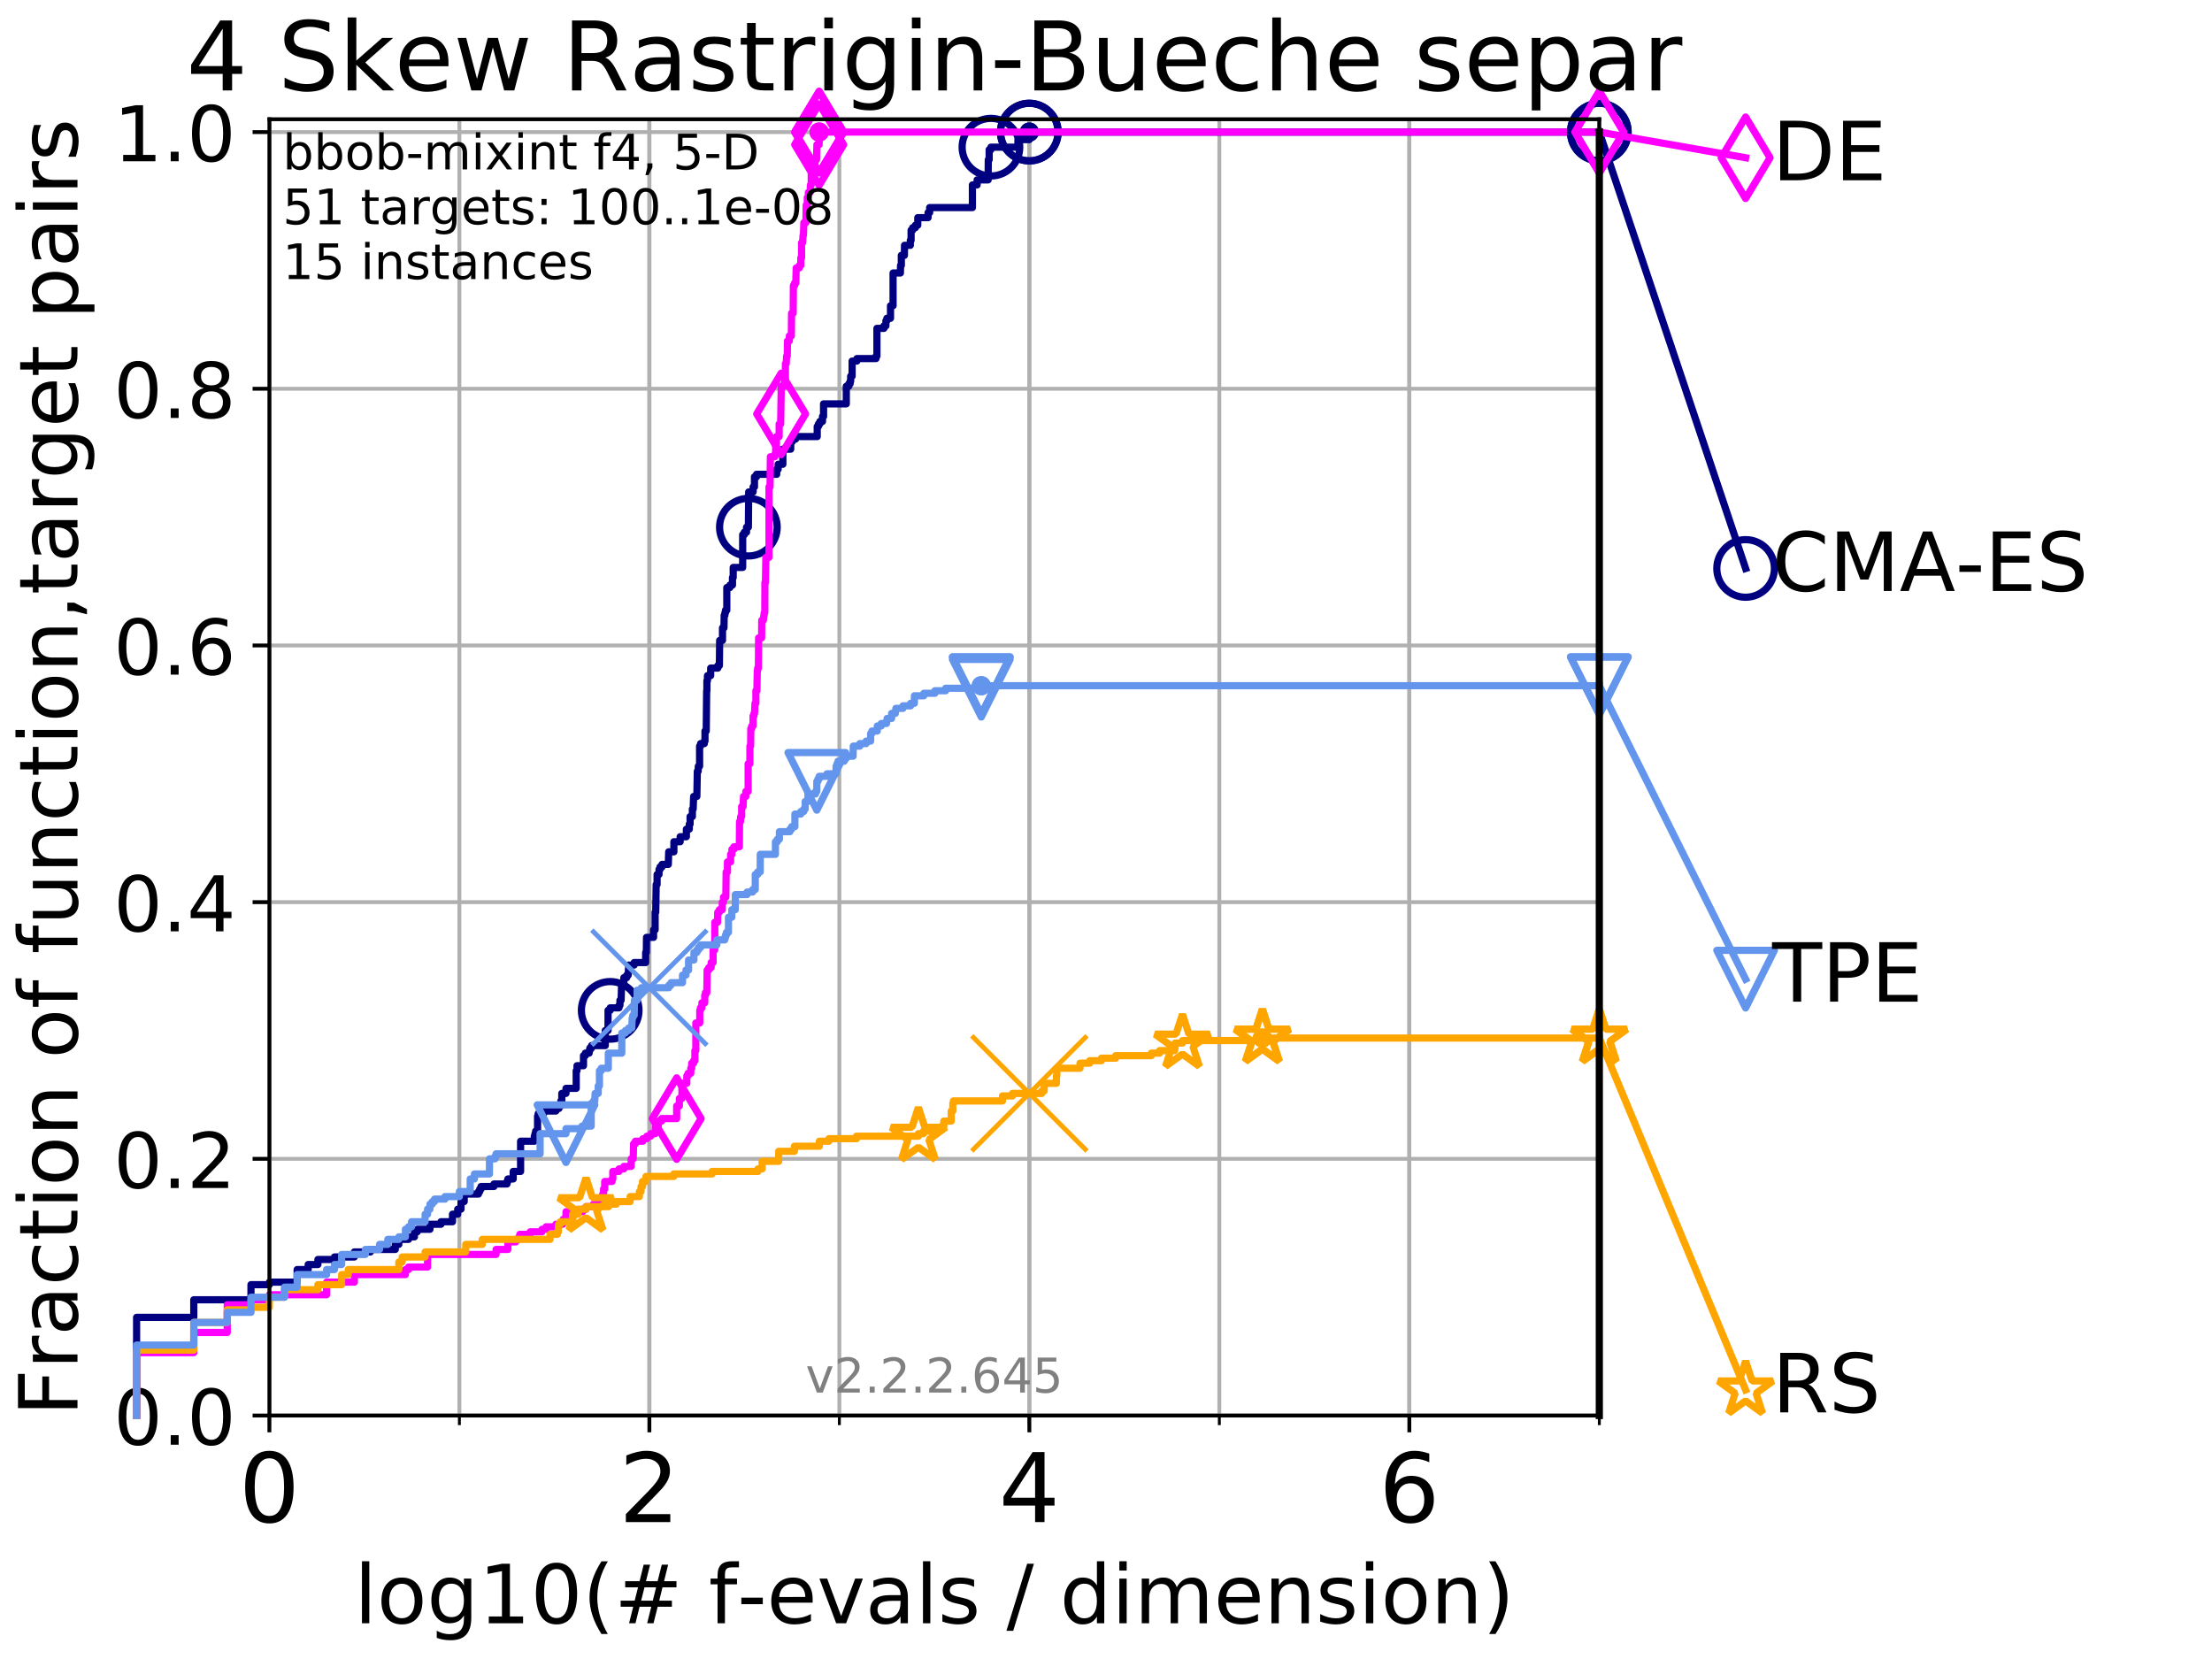 <?xml version="1.0" encoding="utf-8" standalone="no"?>
<!DOCTYPE svg PUBLIC "-//W3C//DTD SVG 1.1//EN"
  "http://www.w3.org/Graphics/SVG/1.1/DTD/svg11.dtd">
<!-- Created with matplotlib (http://matplotlib.org/) -->
<svg height="345.6pt" version="1.1" viewBox="0 0 460.8 345.6" width="460.8pt" xmlns="http://www.w3.org/2000/svg" xmlns:xlink="http://www.w3.org/1999/xlink">
 <defs>
  <style type="text/css">
*{stroke-linecap:butt;stroke-linejoin:round;}
  </style>
 </defs>
 <g id="figure_1">
  <g id="patch_1">
   <path d="M 0 345.6 
L 460.8 345.6 
L 460.8 0 
L 0 0 
z
" style="fill:#ffffff;"/>
  </g>
  <g id="axes_1">
   <g id="patch_2">
    <path d="M 56.12 294.88 
L 333.168 294.88 
L 333.168 24.84 
L 56.12 24.84 
z
" style="fill:#ffffff;"/>
   </g>
   <g id="matplotlib.axis_1">
    <g id="xtick_1">
     <g id="line2d_1">
      <path clip-path="url(#p0f2603e719)" d="M 56.12 294.88 
L 56.12 24.84 
" style="fill:none;stroke:#b0b0b0;stroke-linecap:square;stroke-width:0.8;"/>
     </g>
     <g id="line2d_2">
      <defs>
       <path d="M 0 0 
L 0 3.5 
" id="m7caa45dbe8" style="stroke:#000000;stroke-width:0.8;"/>
      </defs>
      <g>
       <use style="stroke:#000000;stroke-width:0.8;" x="56.12" xlink:href="#m7caa45dbe8" y="294.88"/>
      </g>
     </g>
     <g id="text_1">
      <!-- 0 -->
      <defs>
       <path d="M 31.781 66.406 
Q 24.172 66.406 20.328 58.906 
Q 16.5 51.422 16.5 36.375 
Q 16.5 21.391 20.328 13.891 
Q 24.172 6.391 31.781 6.391 
Q 39.453 6.391 43.281 13.891 
Q 47.125 21.391 47.125 36.375 
Q 47.125 51.422 43.281 58.906 
Q 39.453 66.406 31.781 66.406 
z
M 31.781 74.219 
Q 44.047 74.219 50.516 64.516 
Q 56.984 54.828 56.984 36.375 
Q 56.984 17.969 50.516 8.266 
Q 44.047 -1.422 31.781 -1.422 
Q 19.531 -1.422 13.062 8.266 
Q 6.594 17.969 6.594 36.375 
Q 6.594 54.828 13.062 64.516 
Q 19.531 74.219 31.781 74.219 
z
" id="DejaVuSans-30"/>
      </defs>
      <g transform="translate(49.758 317.077)scale(0.2 -0.2)">
       <use xlink:href="#DejaVuSans-30"/>
      </g>
     </g>
    </g>
    <g id="xtick_2">
     <g id="line2d_3">
      <path clip-path="url(#p0f2603e719)" d="M 135.277 294.88 
L 135.277 24.84 
" style="fill:none;stroke:#b0b0b0;stroke-linecap:square;stroke-width:0.8;"/>
     </g>
     <g id="line2d_4">
      <g>
       <use style="stroke:#000000;stroke-width:0.8;" x="135.277" xlink:href="#m7caa45dbe8" y="294.88"/>
      </g>
     </g>
     <g id="text_2">
      <!-- 2 -->
      <defs>
       <path d="M 19.188 8.297 
L 53.609 8.297 
L 53.609 0 
L 7.328 0 
L 7.328 8.297 
Q 12.938 14.109 22.625 23.891 
Q 32.328 33.688 34.812 36.531 
Q 39.547 41.844 41.422 45.531 
Q 43.312 49.219 43.312 52.781 
Q 43.312 58.594 39.234 62.25 
Q 35.156 65.922 28.609 65.922 
Q 23.969 65.922 18.812 64.312 
Q 13.672 62.703 7.812 59.422 
L 7.812 69.391 
Q 13.766 71.781 18.938 73 
Q 24.125 74.219 28.422 74.219 
Q 39.75 74.219 46.484 68.547 
Q 53.219 62.891 53.219 53.422 
Q 53.219 48.922 51.531 44.891 
Q 49.859 40.875 45.406 35.406 
Q 44.188 33.984 37.641 27.219 
Q 31.109 20.453 19.188 8.297 
z
" id="DejaVuSans-32"/>
      </defs>
      <g transform="translate(128.914 317.077)scale(0.2 -0.2)">
       <use xlink:href="#DejaVuSans-32"/>
      </g>
     </g>
    </g>
    <g id="xtick_3">
     <g id="line2d_5">
      <path clip-path="url(#p0f2603e719)" d="M 214.433 294.88 
L 214.433 24.84 
" style="fill:none;stroke:#b0b0b0;stroke-linecap:square;stroke-width:0.8;"/>
     </g>
     <g id="line2d_6">
      <g>
       <use style="stroke:#000000;stroke-width:0.8;" x="214.433" xlink:href="#m7caa45dbe8" y="294.88"/>
      </g>
     </g>
     <g id="text_3">
      <!-- 4 -->
      <defs>
       <path d="M 37.797 64.312 
L 12.891 25.391 
L 37.797 25.391 
z
M 35.203 72.906 
L 47.609 72.906 
L 47.609 25.391 
L 58.016 25.391 
L 58.016 17.188 
L 47.609 17.188 
L 47.609 0 
L 37.797 0 
L 37.797 17.188 
L 4.891 17.188 
L 4.891 26.703 
z
" id="DejaVuSans-34"/>
      </defs>
      <g transform="translate(208.071 317.077)scale(0.2 -0.2)">
       <use xlink:href="#DejaVuSans-34"/>
      </g>
     </g>
    </g>
    <g id="xtick_4">
     <g id="line2d_7">
      <path clip-path="url(#p0f2603e719)" d="M 293.59 294.88 
L 293.59 24.84 
" style="fill:none;stroke:#b0b0b0;stroke-linecap:square;stroke-width:0.8;"/>
     </g>
     <g id="line2d_8">
      <g>
       <use style="stroke:#000000;stroke-width:0.8;" x="293.59" xlink:href="#m7caa45dbe8" y="294.88"/>
      </g>
     </g>
     <g id="text_4">
      <!-- 6 -->
      <defs>
       <path d="M 33.016 40.375 
Q 26.375 40.375 22.484 35.828 
Q 18.609 31.297 18.609 23.391 
Q 18.609 15.531 22.484 10.953 
Q 26.375 6.391 33.016 6.391 
Q 39.656 6.391 43.531 10.953 
Q 47.406 15.531 47.406 23.391 
Q 47.406 31.297 43.531 35.828 
Q 39.656 40.375 33.016 40.375 
z
M 52.594 71.297 
L 52.594 62.312 
Q 48.875 64.062 45.094 64.984 
Q 41.312 65.922 37.594 65.922 
Q 27.828 65.922 22.672 59.328 
Q 17.531 52.734 16.797 39.406 
Q 19.672 43.656 24.016 45.922 
Q 28.375 48.188 33.594 48.188 
Q 44.578 48.188 50.953 41.516 
Q 57.328 34.859 57.328 23.391 
Q 57.328 12.156 50.688 5.359 
Q 44.047 -1.422 33.016 -1.422 
Q 20.359 -1.422 13.672 8.266 
Q 6.984 17.969 6.984 36.375 
Q 6.984 53.656 15.188 63.938 
Q 23.391 74.219 37.203 74.219 
Q 40.922 74.219 44.703 73.484 
Q 48.484 72.75 52.594 71.297 
z
" id="DejaVuSans-36"/>
      </defs>
      <g transform="translate(287.227 317.077)scale(0.2 -0.2)">
       <use xlink:href="#DejaVuSans-36"/>
      </g>
     </g>
    </g>
    <g id="xtick_5">
     <g id="line2d_9">
      <path clip-path="url(#p0f2603e719)" d="M 56.12 294.88 
L 56.12 24.84 
" style="fill:none;stroke:#b0b0b0;stroke-linecap:square;stroke-width:0.8;"/>
     </g>
     <g id="line2d_10">
      <defs>
       <path d="M 0 0 
L 0 2 
" id="m049117a207" style="stroke:#000000;stroke-width:0.6;"/>
      </defs>
      <g>
       <use style="stroke:#000000;stroke-width:0.6;" x="56.12" xlink:href="#m049117a207" y="294.88"/>
      </g>
     </g>
    </g>
    <g id="xtick_6">
     <g id="line2d_11">
      <path clip-path="url(#p0f2603e719)" d="M 95.698 294.88 
L 95.698 24.84 
" style="fill:none;stroke:#b0b0b0;stroke-linecap:square;stroke-width:0.8;"/>
     </g>
     <g id="line2d_12">
      <g>
       <use style="stroke:#000000;stroke-width:0.6;" x="95.698" xlink:href="#m049117a207" y="294.88"/>
      </g>
     </g>
    </g>
    <g id="xtick_7">
     <g id="line2d_13">
      <path clip-path="url(#p0f2603e719)" d="M 135.277 294.88 
L 135.277 24.84 
" style="fill:none;stroke:#b0b0b0;stroke-linecap:square;stroke-width:0.8;"/>
     </g>
     <g id="line2d_14">
      <g>
       <use style="stroke:#000000;stroke-width:0.6;" x="135.277" xlink:href="#m049117a207" y="294.88"/>
      </g>
     </g>
    </g>
    <g id="xtick_8">
     <g id="line2d_15">
      <path clip-path="url(#p0f2603e719)" d="M 174.855 294.88 
L 174.855 24.84 
" style="fill:none;stroke:#b0b0b0;stroke-linecap:square;stroke-width:0.8;"/>
     </g>
     <g id="line2d_16">
      <g>
       <use style="stroke:#000000;stroke-width:0.6;" x="174.855" xlink:href="#m049117a207" y="294.88"/>
      </g>
     </g>
    </g>
    <g id="xtick_9">
     <g id="line2d_17">
      <path clip-path="url(#p0f2603e719)" d="M 214.433 294.88 
L 214.433 24.84 
" style="fill:none;stroke:#b0b0b0;stroke-linecap:square;stroke-width:0.8;"/>
     </g>
     <g id="line2d_18">
      <g>
       <use style="stroke:#000000;stroke-width:0.6;" x="214.433" xlink:href="#m049117a207" y="294.88"/>
      </g>
     </g>
    </g>
    <g id="xtick_10">
     <g id="line2d_19">
      <path clip-path="url(#p0f2603e719)" d="M 254.011 294.88 
L 254.011 24.84 
" style="fill:none;stroke:#b0b0b0;stroke-linecap:square;stroke-width:0.8;"/>
     </g>
     <g id="line2d_20">
      <g>
       <use style="stroke:#000000;stroke-width:0.6;" x="254.011" xlink:href="#m049117a207" y="294.88"/>
      </g>
     </g>
    </g>
    <g id="xtick_11">
     <g id="line2d_21">
      <path clip-path="url(#p0f2603e719)" d="M 293.59 294.88 
L 293.59 24.84 
" style="fill:none;stroke:#b0b0b0;stroke-linecap:square;stroke-width:0.8;"/>
     </g>
     <g id="line2d_22">
      <g>
       <use style="stroke:#000000;stroke-width:0.6;" x="293.59" xlink:href="#m049117a207" y="294.88"/>
      </g>
     </g>
    </g>
    <g id="xtick_12">
     <g id="line2d_23">
      <path clip-path="url(#p0f2603e719)" d="M 333.168 294.88 
L 333.168 24.84 
" style="fill:none;stroke:#b0b0b0;stroke-linecap:square;stroke-width:0.8;"/>
     </g>
     <g id="line2d_24">
      <g>
       <use style="stroke:#000000;stroke-width:0.6;" x="333.168" xlink:href="#m049117a207" y="294.88"/>
      </g>
     </g>
    </g>
    <g id="text_5">
     <!-- log10(# f-evals / dimension) -->
     <defs>
      <path d="M 9.422 75.984 
L 18.406 75.984 
L 18.406 0 
L 9.422 0 
z
" id="DejaVuSans-6c"/>
      <path d="M 30.609 48.391 
Q 23.391 48.391 19.188 42.75 
Q 14.984 37.109 14.984 27.297 
Q 14.984 17.484 19.156 11.844 
Q 23.344 6.203 30.609 6.203 
Q 37.797 6.203 41.984 11.859 
Q 46.188 17.531 46.188 27.297 
Q 46.188 37.016 41.984 42.703 
Q 37.797 48.391 30.609 48.391 
z
M 30.609 56 
Q 42.328 56 49.016 48.375 
Q 55.719 40.766 55.719 27.297 
Q 55.719 13.875 49.016 6.219 
Q 42.328 -1.422 30.609 -1.422 
Q 18.844 -1.422 12.172 6.219 
Q 5.516 13.875 5.516 27.297 
Q 5.516 40.766 12.172 48.375 
Q 18.844 56 30.609 56 
z
" id="DejaVuSans-6f"/>
      <path d="M 45.406 27.984 
Q 45.406 37.75 41.375 43.109 
Q 37.359 48.484 30.078 48.484 
Q 22.859 48.484 18.828 43.109 
Q 14.797 37.75 14.797 27.984 
Q 14.797 18.266 18.828 12.891 
Q 22.859 7.516 30.078 7.516 
Q 37.359 7.516 41.375 12.891 
Q 45.406 18.266 45.406 27.984 
z
M 54.391 6.781 
Q 54.391 -7.172 48.188 -13.984 
Q 42 -20.797 29.203 -20.797 
Q 24.469 -20.797 20.266 -20.094 
Q 16.062 -19.391 12.109 -17.922 
L 12.109 -9.188 
Q 16.062 -11.328 19.922 -12.344 
Q 23.781 -13.375 27.781 -13.375 
Q 36.625 -13.375 41.016 -8.766 
Q 45.406 -4.156 45.406 5.172 
L 45.406 9.625 
Q 42.625 4.781 38.281 2.391 
Q 33.938 0 27.875 0 
Q 17.828 0 11.672 7.656 
Q 5.516 15.328 5.516 27.984 
Q 5.516 40.672 11.672 48.328 
Q 17.828 56 27.875 56 
Q 33.938 56 38.281 53.609 
Q 42.625 51.219 45.406 46.391 
L 45.406 54.688 
L 54.391 54.688 
z
" id="DejaVuSans-67"/>
      <path d="M 12.406 8.297 
L 28.516 8.297 
L 28.516 63.922 
L 10.984 60.406 
L 10.984 69.391 
L 28.422 72.906 
L 38.281 72.906 
L 38.281 8.297 
L 54.391 8.297 
L 54.391 0 
L 12.406 0 
z
" id="DejaVuSans-31"/>
      <path d="M 31 75.875 
Q 24.469 64.656 21.281 53.656 
Q 18.109 42.672 18.109 31.391 
Q 18.109 20.125 21.312 9.062 
Q 24.516 -2 31 -13.188 
L 23.188 -13.188 
Q 15.875 -1.703 12.234 9.375 
Q 8.594 20.453 8.594 31.391 
Q 8.594 42.281 12.203 53.312 
Q 15.828 64.359 23.188 75.875 
z
" id="DejaVuSans-28"/>
      <path d="M 51.125 44 
L 36.922 44 
L 32.812 27.688 
L 47.125 27.688 
z
M 43.797 71.781 
L 38.719 51.516 
L 52.984 51.516 
L 58.109 71.781 
L 65.922 71.781 
L 60.891 51.516 
L 76.125 51.516 
L 76.125 44 
L 58.984 44 
L 54.984 27.688 
L 70.516 27.688 
L 70.516 20.219 
L 53.078 20.219 
L 48 0 
L 40.188 0 
L 45.219 20.219 
L 30.906 20.219 
L 25.875 0 
L 18.016 0 
L 23.094 20.219 
L 7.719 20.219 
L 7.719 27.688 
L 24.906 27.688 
L 29 44 
L 13.281 44 
L 13.281 51.516 
L 30.906 51.516 
L 35.891 71.781 
z
" id="DejaVuSans-23"/>
      <path id="DejaVuSans-20"/>
      <path d="M 37.109 75.984 
L 37.109 68.5 
L 28.516 68.5 
Q 23.688 68.5 21.797 66.547 
Q 19.922 64.594 19.922 59.516 
L 19.922 54.688 
L 34.719 54.688 
L 34.719 47.703 
L 19.922 47.703 
L 19.922 0 
L 10.891 0 
L 10.891 47.703 
L 2.297 47.703 
L 2.297 54.688 
L 10.891 54.688 
L 10.891 58.5 
Q 10.891 67.625 15.141 71.797 
Q 19.391 75.984 28.609 75.984 
z
" id="DejaVuSans-66"/>
      <path d="M 4.891 31.391 
L 31.203 31.391 
L 31.203 23.391 
L 4.891 23.391 
z
" id="DejaVuSans-2d"/>
      <path d="M 56.203 29.594 
L 56.203 25.203 
L 14.891 25.203 
Q 15.484 15.922 20.484 11.062 
Q 25.484 6.203 34.422 6.203 
Q 39.594 6.203 44.453 7.469 
Q 49.312 8.734 54.109 11.281 
L 54.109 2.781 
Q 49.266 0.734 44.188 -0.344 
Q 39.109 -1.422 33.891 -1.422 
Q 20.797 -1.422 13.156 6.188 
Q 5.516 13.812 5.516 26.812 
Q 5.516 40.234 12.766 48.109 
Q 20.016 56 32.328 56 
Q 43.359 56 49.781 48.891 
Q 56.203 41.797 56.203 29.594 
z
M 47.219 32.234 
Q 47.125 39.594 43.094 43.984 
Q 39.062 48.391 32.422 48.391 
Q 24.906 48.391 20.391 44.141 
Q 15.875 39.891 15.188 32.172 
z
" id="DejaVuSans-65"/>
      <path d="M 2.984 54.688 
L 12.5 54.688 
L 29.594 8.797 
L 46.688 54.688 
L 56.203 54.688 
L 35.688 0 
L 23.484 0 
z
" id="DejaVuSans-76"/>
      <path d="M 34.281 27.484 
Q 23.391 27.484 19.188 25 
Q 14.984 22.516 14.984 16.5 
Q 14.984 11.719 18.141 8.906 
Q 21.297 6.109 26.703 6.109 
Q 34.188 6.109 38.703 11.406 
Q 43.219 16.703 43.219 25.484 
L 43.219 27.484 
z
M 52.203 31.203 
L 52.203 0 
L 43.219 0 
L 43.219 8.297 
Q 40.141 3.328 35.547 0.953 
Q 30.953 -1.422 24.312 -1.422 
Q 15.922 -1.422 10.953 3.297 
Q 6 8.016 6 15.922 
Q 6 25.141 12.172 29.828 
Q 18.359 34.516 30.609 34.516 
L 43.219 34.516 
L 43.219 35.406 
Q 43.219 41.609 39.141 45 
Q 35.062 48.391 27.688 48.391 
Q 23 48.391 18.547 47.266 
Q 14.109 46.141 10.016 43.891 
L 10.016 52.203 
Q 14.938 54.109 19.578 55.047 
Q 24.219 56 28.609 56 
Q 40.484 56 46.344 49.844 
Q 52.203 43.703 52.203 31.203 
z
" id="DejaVuSans-61"/>
      <path d="M 44.281 53.078 
L 44.281 44.578 
Q 40.484 46.531 36.375 47.5 
Q 32.281 48.484 27.875 48.484 
Q 21.188 48.484 17.844 46.438 
Q 14.5 44.391 14.5 40.281 
Q 14.5 37.156 16.891 35.375 
Q 19.281 33.594 26.516 31.984 
L 29.594 31.297 
Q 39.156 29.25 43.188 25.516 
Q 47.219 21.781 47.219 15.094 
Q 47.219 7.469 41.188 3.016 
Q 35.156 -1.422 24.609 -1.422 
Q 20.219 -1.422 15.453 -0.562 
Q 10.688 0.297 5.422 2 
L 5.422 11.281 
Q 10.406 8.688 15.234 7.391 
Q 20.062 6.109 24.812 6.109 
Q 31.156 6.109 34.562 8.281 
Q 37.984 10.453 37.984 14.406 
Q 37.984 18.062 35.516 20.016 
Q 33.062 21.969 24.703 23.781 
L 21.578 24.516 
Q 13.234 26.266 9.516 29.906 
Q 5.812 33.547 5.812 39.891 
Q 5.812 47.609 11.281 51.797 
Q 16.75 56 26.812 56 
Q 31.781 56 36.172 55.266 
Q 40.578 54.547 44.281 53.078 
z
" id="DejaVuSans-73"/>
      <path d="M 25.391 72.906 
L 33.688 72.906 
L 8.297 -9.281 
L 0 -9.281 
z
" id="DejaVuSans-2f"/>
      <path d="M 45.406 46.391 
L 45.406 75.984 
L 54.391 75.984 
L 54.391 0 
L 45.406 0 
L 45.406 8.203 
Q 42.578 3.328 38.25 0.953 
Q 33.938 -1.422 27.875 -1.422 
Q 17.969 -1.422 11.734 6.484 
Q 5.516 14.406 5.516 27.297 
Q 5.516 40.188 11.734 48.094 
Q 17.969 56 27.875 56 
Q 33.938 56 38.25 53.625 
Q 42.578 51.266 45.406 46.391 
z
M 14.797 27.297 
Q 14.797 17.391 18.875 11.75 
Q 22.953 6.109 30.078 6.109 
Q 37.203 6.109 41.297 11.75 
Q 45.406 17.391 45.406 27.297 
Q 45.406 37.203 41.297 42.844 
Q 37.203 48.484 30.078 48.484 
Q 22.953 48.484 18.875 42.844 
Q 14.797 37.203 14.797 27.297 
z
" id="DejaVuSans-64"/>
      <path d="M 9.422 54.688 
L 18.406 54.688 
L 18.406 0 
L 9.422 0 
z
M 9.422 75.984 
L 18.406 75.984 
L 18.406 64.594 
L 9.422 64.594 
z
" id="DejaVuSans-69"/>
      <path d="M 52 44.188 
Q 55.375 50.25 60.062 53.125 
Q 64.75 56 71.094 56 
Q 79.641 56 84.281 50.016 
Q 88.922 44.047 88.922 33.016 
L 88.922 0 
L 79.891 0 
L 79.891 32.719 
Q 79.891 40.578 77.094 44.375 
Q 74.312 48.188 68.609 48.188 
Q 61.625 48.188 57.562 43.547 
Q 53.516 38.922 53.516 30.906 
L 53.516 0 
L 44.484 0 
L 44.484 32.719 
Q 44.484 40.625 41.703 44.406 
Q 38.922 48.188 33.109 48.188 
Q 26.219 48.188 22.156 43.531 
Q 18.109 38.875 18.109 30.906 
L 18.109 0 
L 9.078 0 
L 9.078 54.688 
L 18.109 54.688 
L 18.109 46.188 
Q 21.188 51.219 25.484 53.609 
Q 29.781 56 35.688 56 
Q 41.656 56 45.828 52.969 
Q 50 49.953 52 44.188 
z
" id="DejaVuSans-6d"/>
      <path d="M 54.891 33.016 
L 54.891 0 
L 45.906 0 
L 45.906 32.719 
Q 45.906 40.484 42.875 44.328 
Q 39.844 48.188 33.797 48.188 
Q 26.516 48.188 22.312 43.547 
Q 18.109 38.922 18.109 30.906 
L 18.109 0 
L 9.078 0 
L 9.078 54.688 
L 18.109 54.688 
L 18.109 46.188 
Q 21.344 51.125 25.703 53.562 
Q 30.078 56 35.797 56 
Q 45.219 56 50.047 50.172 
Q 54.891 44.344 54.891 33.016 
z
" id="DejaVuSans-6e"/>
      <path d="M 8.016 75.875 
L 15.828 75.875 
Q 23.141 64.359 26.781 53.312 
Q 30.422 42.281 30.422 31.391 
Q 30.422 20.453 26.781 9.375 
Q 23.141 -1.703 15.828 -13.188 
L 8.016 -13.188 
Q 14.5 -2 17.703 9.062 
Q 20.906 20.125 20.906 31.391 
Q 20.906 42.672 17.703 53.656 
Q 14.5 64.656 8.016 75.875 
z
" id="DejaVuSans-29"/>
     </defs>
     <g transform="translate(73.803 338.154)scale(0.17 -0.17)">
      <use xlink:href="#DejaVuSans-6c"/>
      <use x="27.783" xlink:href="#DejaVuSans-6f"/>
      <use x="88.965" xlink:href="#DejaVuSans-67"/>
      <use x="152.441" xlink:href="#DejaVuSans-31"/>
      <use x="216.064" xlink:href="#DejaVuSans-30"/>
      <use x="279.688" xlink:href="#DejaVuSans-28"/>
      <use x="318.701" xlink:href="#DejaVuSans-23"/>
      <use x="402.49" xlink:href="#DejaVuSans-20"/>
      <use x="434.277" xlink:href="#DejaVuSans-66"/>
      <use x="469.404" xlink:href="#DejaVuSans-2d"/>
      <use x="505.488" xlink:href="#DejaVuSans-65"/>
      <use x="567.012" xlink:href="#DejaVuSans-76"/>
      <use x="626.191" xlink:href="#DejaVuSans-61"/>
      <use x="687.471" xlink:href="#DejaVuSans-6c"/>
      <use x="715.254" xlink:href="#DejaVuSans-73"/>
      <use x="767.354" xlink:href="#DejaVuSans-20"/>
      <use x="799.141" xlink:href="#DejaVuSans-2f"/>
      <use x="832.832" xlink:href="#DejaVuSans-20"/>
      <use x="864.619" xlink:href="#DejaVuSans-64"/>
      <use x="928.096" xlink:href="#DejaVuSans-69"/>
      <use x="955.879" xlink:href="#DejaVuSans-6d"/>
      <use x="1053.291" xlink:href="#DejaVuSans-65"/>
      <use x="1114.814" xlink:href="#DejaVuSans-6e"/>
      <use x="1178.193" xlink:href="#DejaVuSans-73"/>
      <use x="1230.293" xlink:href="#DejaVuSans-69"/>
      <use x="1258.076" xlink:href="#DejaVuSans-6f"/>
      <use x="1319.258" xlink:href="#DejaVuSans-6e"/>
      <use x="1382.637" xlink:href="#DejaVuSans-29"/>
     </g>
    </g>
   </g>
   <g id="matplotlib.axis_2">
    <g id="ytick_1">
     <g id="line2d_25">
      <path clip-path="url(#p0f2603e719)" d="M 56.12 294.88 
L 333.168 294.88 
" style="fill:none;stroke:#b0b0b0;stroke-linecap:square;stroke-width:0.8;"/>
     </g>
     <g id="line2d_26">
      <defs>
       <path d="M 0 0 
L -3.5 0 
" id="m466af2b376" style="stroke:#000000;stroke-width:0.8;"/>
      </defs>
      <g>
       <use style="stroke:#000000;stroke-width:0.8;" x="56.12" xlink:href="#m466af2b376" y="294.88"/>
      </g>
     </g>
     <g id="text_6">
      <!-- 0.0 -->
      <defs>
       <path d="M 10.688 12.406 
L 21 12.406 
L 21 0 
L 10.688 0 
z
" id="DejaVuSans-2e"/>
      </defs>
      <g transform="translate(23.675 300.959)scale(0.16 -0.16)">
       <use xlink:href="#DejaVuSans-30"/>
       <use x="63.623" xlink:href="#DejaVuSans-2e"/>
       <use x="95.41" xlink:href="#DejaVuSans-30"/>
      </g>
     </g>
    </g>
    <g id="ytick_2">
     <g id="line2d_27">
      <path clip-path="url(#p0f2603e719)" d="M 56.12 241.407 
L 333.168 241.407 
" style="fill:none;stroke:#b0b0b0;stroke-linecap:square;stroke-width:0.8;"/>
     </g>
     <g id="line2d_28">
      <g>
       <use style="stroke:#000000;stroke-width:0.8;" x="56.12" xlink:href="#m466af2b376" y="241.407"/>
      </g>
     </g>
     <g id="text_7">
      <!-- 0.2 -->
      <g transform="translate(23.675 247.485)scale(0.16 -0.16)">
       <use xlink:href="#DejaVuSans-30"/>
       <use x="63.623" xlink:href="#DejaVuSans-2e"/>
       <use x="95.41" xlink:href="#DejaVuSans-32"/>
      </g>
     </g>
    </g>
    <g id="ytick_3">
     <g id="line2d_29">
      <path clip-path="url(#p0f2603e719)" d="M 56.12 187.933 
L 333.168 187.933 
" style="fill:none;stroke:#b0b0b0;stroke-linecap:square;stroke-width:0.8;"/>
     </g>
     <g id="line2d_30">
      <g>
       <use style="stroke:#000000;stroke-width:0.8;" x="56.12" xlink:href="#m466af2b376" y="187.933"/>
      </g>
     </g>
     <g id="text_8">
      <!-- 0.4 -->
      <g transform="translate(23.675 194.012)scale(0.16 -0.16)">
       <use xlink:href="#DejaVuSans-30"/>
       <use x="63.623" xlink:href="#DejaVuSans-2e"/>
       <use x="95.41" xlink:href="#DejaVuSans-34"/>
      </g>
     </g>
    </g>
    <g id="ytick_4">
     <g id="line2d_31">
      <path clip-path="url(#p0f2603e719)" d="M 56.12 134.46 
L 333.168 134.46 
" style="fill:none;stroke:#b0b0b0;stroke-linecap:square;stroke-width:0.8;"/>
     </g>
     <g id="line2d_32">
      <g>
       <use style="stroke:#000000;stroke-width:0.8;" x="56.12" xlink:href="#m466af2b376" y="134.46"/>
      </g>
     </g>
     <g id="text_9">
      <!-- 0.6 -->
      <g transform="translate(23.675 140.539)scale(0.16 -0.16)">
       <use xlink:href="#DejaVuSans-30"/>
       <use x="63.623" xlink:href="#DejaVuSans-2e"/>
       <use x="95.41" xlink:href="#DejaVuSans-36"/>
      </g>
     </g>
    </g>
    <g id="ytick_5">
     <g id="line2d_33">
      <path clip-path="url(#p0f2603e719)" d="M 56.12 80.987 
L 333.168 80.987 
" style="fill:none;stroke:#b0b0b0;stroke-linecap:square;stroke-width:0.8;"/>
     </g>
     <g id="line2d_34">
      <g>
       <use style="stroke:#000000;stroke-width:0.8;" x="56.12" xlink:href="#m466af2b376" y="80.987"/>
      </g>
     </g>
     <g id="text_10">
      <!-- 0.8 -->
      <defs>
       <path d="M 31.781 34.625 
Q 24.75 34.625 20.719 30.859 
Q 16.703 27.094 16.703 20.516 
Q 16.703 13.922 20.719 10.156 
Q 24.75 6.391 31.781 6.391 
Q 38.812 6.391 42.859 10.172 
Q 46.922 13.969 46.922 20.516 
Q 46.922 27.094 42.891 30.859 
Q 38.875 34.625 31.781 34.625 
z
M 21.922 38.812 
Q 15.578 40.375 12.031 44.719 
Q 8.5 49.078 8.5 55.328 
Q 8.5 64.062 14.719 69.141 
Q 20.953 74.219 31.781 74.219 
Q 42.672 74.219 48.875 69.141 
Q 55.078 64.062 55.078 55.328 
Q 55.078 49.078 51.531 44.719 
Q 48 40.375 41.703 38.812 
Q 48.828 37.156 52.797 32.312 
Q 56.781 27.484 56.781 20.516 
Q 56.781 9.906 50.312 4.234 
Q 43.844 -1.422 31.781 -1.422 
Q 19.734 -1.422 13.25 4.234 
Q 6.781 9.906 6.781 20.516 
Q 6.781 27.484 10.781 32.312 
Q 14.797 37.156 21.922 38.812 
z
M 18.312 54.391 
Q 18.312 48.734 21.844 45.562 
Q 25.391 42.391 31.781 42.391 
Q 38.141 42.391 41.719 45.562 
Q 45.312 48.734 45.312 54.391 
Q 45.312 60.062 41.719 63.234 
Q 38.141 66.406 31.781 66.406 
Q 25.391 66.406 21.844 63.234 
Q 18.312 60.062 18.312 54.391 
z
" id="DejaVuSans-38"/>
      </defs>
      <g transform="translate(23.675 87.066)scale(0.16 -0.16)">
       <use xlink:href="#DejaVuSans-30"/>
       <use x="63.623" xlink:href="#DejaVuSans-2e"/>
       <use x="95.41" xlink:href="#DejaVuSans-38"/>
      </g>
     </g>
    </g>
    <g id="ytick_6">
     <g id="line2d_35">
      <path clip-path="url(#p0f2603e719)" d="M 56.12 27.514 
L 333.168 27.514 
" style="fill:none;stroke:#b0b0b0;stroke-linecap:square;stroke-width:0.8;"/>
     </g>
     <g id="line2d_36">
      <g>
       <use style="stroke:#000000;stroke-width:0.8;" x="56.12" xlink:href="#m466af2b376" y="27.514"/>
      </g>
     </g>
     <g id="text_11">
      <!-- 1.0 -->
      <g transform="translate(23.675 33.592)scale(0.16 -0.16)">
       <use xlink:href="#DejaVuSans-31"/>
       <use x="63.623" xlink:href="#DejaVuSans-2e"/>
       <use x="95.41" xlink:href="#DejaVuSans-30"/>
      </g>
     </g>
    </g>
    <g id="text_12">
     <!-- Fraction of function,target pairs -->
     <defs>
      <path d="M 9.812 72.906 
L 51.703 72.906 
L 51.703 64.594 
L 19.672 64.594 
L 19.672 43.109 
L 48.578 43.109 
L 48.578 34.812 
L 19.672 34.812 
L 19.672 0 
L 9.812 0 
z
" id="DejaVuSans-46"/>
      <path d="M 41.109 46.297 
Q 39.594 47.172 37.812 47.578 
Q 36.031 48 33.891 48 
Q 26.266 48 22.188 43.047 
Q 18.109 38.094 18.109 28.812 
L 18.109 0 
L 9.078 0 
L 9.078 54.688 
L 18.109 54.688 
L 18.109 46.188 
Q 20.953 51.172 25.484 53.578 
Q 30.031 56 36.531 56 
Q 37.453 56 38.578 55.875 
Q 39.703 55.766 41.062 55.516 
z
" id="DejaVuSans-72"/>
      <path d="M 48.781 52.594 
L 48.781 44.188 
Q 44.969 46.297 41.141 47.344 
Q 37.312 48.391 33.406 48.391 
Q 24.656 48.391 19.812 42.844 
Q 14.984 37.312 14.984 27.297 
Q 14.984 17.281 19.812 11.734 
Q 24.656 6.203 33.406 6.203 
Q 37.312 6.203 41.141 7.25 
Q 44.969 8.297 48.781 10.406 
L 48.781 2.094 
Q 45.016 0.344 40.984 -0.531 
Q 36.969 -1.422 32.422 -1.422 
Q 20.062 -1.422 12.781 6.344 
Q 5.516 14.109 5.516 27.297 
Q 5.516 40.672 12.859 48.328 
Q 20.219 56 33.016 56 
Q 37.156 56 41.109 55.141 
Q 45.062 54.297 48.781 52.594 
z
" id="DejaVuSans-63"/>
      <path d="M 18.312 70.219 
L 18.312 54.688 
L 36.812 54.688 
L 36.812 47.703 
L 18.312 47.703 
L 18.312 18.016 
Q 18.312 11.328 20.141 9.422 
Q 21.969 7.516 27.594 7.516 
L 36.812 7.516 
L 36.812 0 
L 27.594 0 
Q 17.188 0 13.234 3.875 
Q 9.281 7.766 9.281 18.016 
L 9.281 47.703 
L 2.688 47.703 
L 2.688 54.688 
L 9.281 54.688 
L 9.281 70.219 
z
" id="DejaVuSans-74"/>
      <path d="M 8.5 21.578 
L 8.5 54.688 
L 17.484 54.688 
L 17.484 21.922 
Q 17.484 14.156 20.5 10.266 
Q 23.531 6.391 29.594 6.391 
Q 36.859 6.391 41.078 11.031 
Q 45.312 15.672 45.312 23.688 
L 45.312 54.688 
L 54.297 54.688 
L 54.297 0 
L 45.312 0 
L 45.312 8.406 
Q 42.047 3.422 37.719 1 
Q 33.406 -1.422 27.688 -1.422 
Q 18.266 -1.422 13.375 4.438 
Q 8.5 10.297 8.5 21.578 
z
M 31.109 56 
z
" id="DejaVuSans-75"/>
      <path d="M 11.719 12.406 
L 22.016 12.406 
L 22.016 4 
L 14.016 -11.625 
L 7.719 -11.625 
L 11.719 4 
z
" id="DejaVuSans-2c"/>
      <path d="M 18.109 8.203 
L 18.109 -20.797 
L 9.078 -20.797 
L 9.078 54.688 
L 18.109 54.688 
L 18.109 46.391 
Q 20.953 51.266 25.266 53.625 
Q 29.594 56 35.594 56 
Q 45.562 56 51.781 48.094 
Q 58.016 40.188 58.016 27.297 
Q 58.016 14.406 51.781 6.484 
Q 45.562 -1.422 35.594 -1.422 
Q 29.594 -1.422 25.266 0.953 
Q 20.953 3.328 18.109 8.203 
z
M 48.688 27.297 
Q 48.688 37.203 44.609 42.844 
Q 40.531 48.484 33.406 48.484 
Q 26.266 48.484 22.188 42.844 
Q 18.109 37.203 18.109 27.297 
Q 18.109 17.391 22.188 11.75 
Q 26.266 6.109 33.406 6.109 
Q 40.531 6.109 44.609 11.75 
Q 48.688 17.391 48.688 27.297 
z
" id="DejaVuSans-70"/>
     </defs>
     <g transform="translate(16.14 294.999)rotate(-90)scale(0.17 -0.17)">
      <use xlink:href="#DejaVuSans-46"/>
      <use x="57.41" xlink:href="#DejaVuSans-72"/>
      <use x="98.523" xlink:href="#DejaVuSans-61"/>
      <use x="159.803" xlink:href="#DejaVuSans-63"/>
      <use x="214.783" xlink:href="#DejaVuSans-74"/>
      <use x="253.992" xlink:href="#DejaVuSans-69"/>
      <use x="281.775" xlink:href="#DejaVuSans-6f"/>
      <use x="342.957" xlink:href="#DejaVuSans-6e"/>
      <use x="406.336" xlink:href="#DejaVuSans-20"/>
      <use x="438.123" xlink:href="#DejaVuSans-6f"/>
      <use x="499.305" xlink:href="#DejaVuSans-66"/>
      <use x="534.51" xlink:href="#DejaVuSans-20"/>
      <use x="566.297" xlink:href="#DejaVuSans-66"/>
      <use x="601.502" xlink:href="#DejaVuSans-75"/>
      <use x="664.881" xlink:href="#DejaVuSans-6e"/>
      <use x="728.26" xlink:href="#DejaVuSans-63"/>
      <use x="783.24" xlink:href="#DejaVuSans-74"/>
      <use x="822.449" xlink:href="#DejaVuSans-69"/>
      <use x="850.232" xlink:href="#DejaVuSans-6f"/>
      <use x="911.414" xlink:href="#DejaVuSans-6e"/>
      <use x="974.793" xlink:href="#DejaVuSans-2c"/>
      <use x="1006.58" xlink:href="#DejaVuSans-74"/>
      <use x="1045.789" xlink:href="#DejaVuSans-61"/>
      <use x="1107.068" xlink:href="#DejaVuSans-72"/>
      <use x="1148.166" xlink:href="#DejaVuSans-67"/>
      <use x="1211.643" xlink:href="#DejaVuSans-65"/>
      <use x="1273.166" xlink:href="#DejaVuSans-74"/>
      <use x="1312.375" xlink:href="#DejaVuSans-20"/>
      <use x="1344.162" xlink:href="#DejaVuSans-70"/>
      <use x="1407.639" xlink:href="#DejaVuSans-61"/>
      <use x="1468.918" xlink:href="#DejaVuSans-69"/>
      <use x="1496.701" xlink:href="#DejaVuSans-72"/>
      <use x="1537.814" xlink:href="#DejaVuSans-73"/>
     </g>
    </g>
   </g>
   <g id="line2d_37">
    <defs>
     <path d="M 0 1.5 
C 0.398 1.5 0.779 1.342 1.061 1.061 
C 1.342 0.779 1.5 0.398 1.5 0 
C 1.5 -0.398 1.342 -0.779 1.061 -1.061 
C 0.779 -1.342 0.398 -1.5 0 -1.5 
C -0.398 -1.5 -0.779 -1.342 -1.061 -1.061 
C -1.342 -0.779 -1.5 -0.398 -1.5 0 
C -1.5 0.398 -1.342 0.779 -1.061 1.061 
C -0.779 1.342 -0.398 1.5 0 1.5 
z
" id="m5e1c164f06" style="stroke:#000080;"/>
    </defs>
    <g>
     <use style="fill:#000080;stroke:#000080;" x="214.422" xlink:href="#m5e1c164f06" y="27.514"/>
     <use style="fill:#000080;stroke:#000080;" x="214.422" xlink:href="#m5e1c164f06" y="27.514"/>
    </g>
   </g>
   <g id="line2d_38">
    <path d="M 28.456 294.88 
L 28.456 274.434 
L 40.37 274.434 
L 40.37 270.765 
L 52.284 270.765 
L 52.284 267.619 
L 56.12 267.619 
L 56.12 267.095 
L 61.903 267.095 
L 61.903 264.474 
L 64.199 264.474 
L 64.199 263.425 
L 66.223 263.425 
L 66.223 262.377 
L 69.673 262.377 
L 69.673 261.852 
L 73.818 261.852 
L 73.818 260.804 
L 77.155 260.804 
L 77.155 260.28 
L 82.351 260.28 
L 82.351 259.231 
L 83.082 259.231 
L 83.082 258.183 
L 85.107 258.183 
L 85.107 257.658 
L 86.335 257.658 
L 86.335 256.61 
L 86.918 256.61 
L 86.918 256.086 
L 89.568 256.086 
L 89.568 255.037 
L 91.863 255.037 
L 91.863 254.513 
L 94.265 254.513 
L 94.265 252.94 
L 95.351 252.94 
L 95.351 251.892 
L 96.039 251.892 
L 96.039 250.319 
L 96.7 250.319 
L 96.7 248.746 
L 99.671 248.746 
L 99.671 248.222 
L 99.941 248.222 
L 99.941 247.698 
L 100.208 247.698 
L 100.208 247.173 
L 102.895 247.173 
L 102.895 246.649 
L 105.609 246.649 
L 105.609 246.125 
L 105.802 246.125 
L 105.802 245.601 
L 106.911 245.601 
L 106.911 244.028 
L 108.451 244.028 
L 108.451 237.737 
L 111.31 237.737 
L 111.31 236.689 
L 111.448 236.689 
L 111.448 236.164 
L 111.585 236.164 
L 111.585 235.64 
L 111.989 235.64 
L 111.989 232.495 
L 112.122 232.495 
L 112.122 231.97 
L 113.273 231.97 
L 113.273 231.446 
L 115.798 231.446 
L 115.798 230.922 
L 116.427 230.922 
L 116.427 230.398 
L 116.834 230.398 
L 116.834 229.349 
L 117.034 229.349 
L 117.034 227.776 
L 117.906 227.776 
L 117.906 226.728 
L 120.035 226.728 
L 120.035 223.058 
L 120.201 223.058 
L 120.201 222.01 
L 121.551 222.01 
L 121.551 219.913 
L 121.929 219.913 
L 121.929 219.388 
L 122.732 219.388 
L 122.732 218.864 
L 122.874 218.864 
L 122.874 218.34 
L 123.224 218.34 
L 123.224 217.816 
L 126.09 217.816 
L 126.09 214.67 
L 126.667 214.67 
L 126.667 210.476 
L 127.115 210.476 
L 127.115 209.952 
L 128.948 209.952 
L 128.948 209.428 
L 129.146 209.428 
L 129.146 208.379 
L 129.39 208.379 
L 129.486 205.234 
L 129.961 205.234 
L 129.961 203.661 
L 130.559 203.661 
L 130.559 203.137 
L 130.873 203.137 
L 130.962 201.04 
L 132.115 201.04 
L 132.115 200.515 
L 134.503 200.515 
L 134.503 198.418 
L 134.646 198.418 
L 134.682 195.273 
L 136.148 195.273 
L 136.148 193.7 
L 136.472 193.7 
L 136.472 190.03 
L 136.599 190.03 
L 136.695 184.264 
L 136.884 184.264 
L 136.884 182.167 
L 137.286 182.167 
L 137.286 181.118 
L 137.499 181.118 
L 137.499 180.594 
L 137.916 180.594 
L 137.916 180.07 
L 139.222 180.07 
L 139.304 177.449 
L 140.384 177.449 
L 140.384 175.352 
L 141.687 175.352 
L 141.687 174.303 
L 142.986 174.303 
L 142.986 172.73 
L 143.59 172.73 
L 143.59 171.682 
L 143.759 171.682 
L 143.759 170.109 
L 144.235 170.109 
L 144.235 168.536 
L 144.397 168.536 
L 144.498 165.915 
L 145.168 165.915 
L 145.265 160.673 
L 145.437 160.673 
L 145.475 159.624 
L 145.739 159.624 
L 145.739 155.43 
L 145.943 155.43 
L 145.943 154.906 
L 146.72 154.906 
L 146.72 154.382 
L 146.861 154.382 
L 146.861 152.285 
L 147.122 152.285 
L 147.208 143.897 
L 147.259 143.897 
L 147.259 141.8 
L 147.379 141.8 
L 147.379 140.751 
L 148.046 140.751 
L 148.046 139.178 
L 149.533 139.178 
L 149.533 138.654 
L 149.86 138.654 
L 149.919 133.412 
L 150.51 133.412 
L 150.51 130.79 
L 150.819 130.79 
L 150.861 128.169 
L 151.013 128.169 
L 151.013 127.645 
L 151.136 127.645 
L 151.136 127.121 
L 151.407 127.121 
L 151.407 122.403 
L 152.054 122.403 
L 152.054 121.878 
L 152.589 121.878 
L 152.589 120.306 
L 152.739 120.306 
L 152.739 118.209 
L 154.713 118.209 
L 154.713 111.393 
L 155.053 111.393 
L 155.053 110.869 
L 155.515 110.869 
L 155.515 109.821 
L 155.902 109.821 
L 155.964 102.481 
L 156.888 102.481 
L 156.888 101.433 
L 157.169 101.433 
L 157.169 99.336 
L 157.597 99.336 
L 157.597 98.811 
L 161.804 98.811 
L 161.804 97.763 
L 162.102 97.763 
L 162.102 96.714 
L 163.084 96.714 
L 163.084 93.569 
L 164.722 93.569 
L 164.722 91.996 
L 165.054 91.996 
L 165.054 91.472 
L 165.727 91.472 
L 165.727 90.948 
L 170.241 90.948 
L 170.241 88.851 
L 170.487 88.851 
L 170.487 88.326 
L 170.79 88.326 
L 170.79 87.802 
L 171.339 87.802 
L 171.339 86.754 
L 171.561 86.754 
L 171.561 84.132 
L 176.301 84.132 
L 176.301 80.463 
L 176.827 80.463 
L 176.827 79.938 
L 177.098 79.938 
L 177.098 79.414 
L 177.209 79.414 
L 177.209 78.366 
L 177.512 78.366 
L 177.512 75.22 
L 178.508 75.22 
L 178.508 74.696 
L 182.492 74.696 
L 182.492 74.172 
L 182.68 74.172 
L 182.68 68.405 
L 184.135 68.405 
L 184.135 67.881 
L 184.548 67.881 
L 184.548 66.832 
L 184.754 66.832 
L 184.754 66.308 
L 185.509 66.308 
L 185.509 63.687 
L 186.044 63.687 
L 186.044 56.872 
L 187.57 56.872 
L 187.596 55.299 
L 187.763 55.299 
L 187.763 53.202 
L 188.406 53.202 
L 188.426 51.105 
L 189.637 51.105 
L 189.637 50.056 
L 189.798 50.056 
L 189.798 47.959 
L 190.118 47.959 
L 190.118 47.435 
L 190.694 47.435 
L 190.694 46.911 
L 191.191 46.911 
L 191.191 45.338 
L 193.332 45.338 
L 193.332 44.29 
L 193.665 44.29 
L 193.665 43.241 
L 202.57 43.241 
L 202.57 38.523 
L 203.554 38.523 
L 203.554 37.474 
L 205.848 37.474 
L 205.877 33.28 
L 206.061 33.28 
L 206.061 31.183 
L 206.43 31.183 
L 206.43 30.659 
L 212.055 30.659 
L 212.055 29.086 
L 214.422 29.086 
L 214.422 27.514 
L 333.168 27.514 
L 333.168 27.514 
" style="fill:none;stroke:#000080;stroke-linecap:square;stroke-width:1.5;"/>
   </g>
   <g id="line2d_39">
    <defs>
     <path d="M 0 6 
C 1.591 6 3.117 5.368 4.243 4.243 
C 5.368 3.117 6 1.591 6 0 
C 6 -1.591 5.368 -3.117 4.243 -4.243 
C 3.117 -5.368 1.591 -6 0 -6 
C -1.591 -6 -3.117 -5.368 -4.243 -4.243 
C -5.368 -3.117 -6 -1.591 -6 0 
C -6 1.591 -5.368 3.117 -4.243 4.243 
C -3.117 5.368 -1.591 6 0 6 
z
" id="mf2db9dda89" style="stroke:#000080;stroke-width:1.5;"/>
    </defs>
    <g>
     <use style="fill-opacity:0;stroke:#000080;stroke-width:1.5;" x="127.115" xlink:href="#mf2db9dda89" y="210.476"/>
     <use style="fill-opacity:0;stroke:#000080;stroke-width:1.5;" x="155.902" xlink:href="#mf2db9dda89" y="109.821"/>
     <use style="fill-opacity:0;stroke:#000080;stroke-width:1.5;" x="206.43" xlink:href="#mf2db9dda89" y="30.659"/>
     <use style="fill-opacity:0;stroke:#000080;stroke-width:1.5;" x="214.422" xlink:href="#mf2db9dda89" y="27.514"/>
     <use style="fill-opacity:0;stroke:#000080;stroke-width:1.5;" x="214.422" xlink:href="#mf2db9dda89" y="27.514"/>
     <use style="fill-opacity:0;stroke:#000080;stroke-width:1.5;" x="333.168" xlink:href="#mf2db9dda89" y="27.514"/>
    </g>
   </g>
   <g id="line2d_40">
    <path style="fill:none;stroke:#000080;stroke-linecap:square;stroke-width:1.5;"/>
    <g/>
   </g>
   <g id="line2d_41">
    <defs>
     <path d="M 0 1.5 
C 0.398 1.5 0.779 1.342 1.061 1.061 
C 1.342 0.779 1.5 0.398 1.5 0 
C 1.5 -0.398 1.342 -0.779 1.061 -1.061 
C 0.779 -1.342 0.398 -1.5 0 -1.5 
C -0.398 -1.5 -0.779 -1.342 -1.061 -1.061 
C -1.342 -0.779 -1.5 -0.398 -1.5 0 
C -1.5 0.398 -1.342 0.779 -1.061 1.061 
C -0.779 1.342 -0.398 1.5 0 1.5 
z
" id="m76094bdd42" style="stroke:#ff00ff;"/>
    </defs>
    <g>
     <use style="fill:#ff00ff;stroke:#ff00ff;" x="170.646" xlink:href="#m76094bdd42" y="27.514"/>
     <use style="fill:#ff00ff;stroke:#ff00ff;" x="170.646" xlink:href="#m76094bdd42" y="27.514"/>
    </g>
   </g>
   <g id="line2d_42">
    <path d="M 28.456 294.88 
L 28.456 281.774 
L 40.37 281.774 
L 40.37 277.58 
L 47.34 277.58 
L 47.34 271.813 
L 52.284 271.813 
L 52.284 270.765 
L 56.12 270.765 
L 56.12 269.716 
L 68.034 269.716 
L 68.034 267.095 
L 73.818 267.095 
L 73.818 265.522 
L 84.458 265.522 
L 84.458 264.474 
L 85.107 264.474 
L 85.107 263.949 
L 89.069 263.949 
L 89.069 261.328 
L 103.342 261.328 
L 103.342 260.28 
L 105.802 260.28 
L 105.802 258.707 
L 107.44 258.707 
L 107.44 258.183 
L 108.121 258.183 
L 108.121 257.658 
L 108.287 257.658 
L 108.287 257.134 
L 110.458 257.134 
L 110.458 256.61 
L 112.898 256.61 
L 112.898 256.086 
L 113.76 256.086 
L 113.76 255.561 
L 115.798 255.561 
L 115.798 255.037 
L 117.232 255.037 
L 117.33 253.989 
L 117.906 253.989 
L 117.906 252.416 
L 121.398 252.416 
L 121.398 251.892 
L 122.078 251.892 
L 122.078 251.367 
L 123.635 251.367 
L 123.635 250.843 
L 125.433 250.843 
L 125.433 249.27 
L 125.554 249.27 
L 125.554 248.746 
L 125.735 248.746 
L 125.735 247.698 
L 125.973 247.698 
L 125.973 246.125 
L 127.498 246.125 
L 127.498 245.601 
L 127.659 245.601 
L 127.659 244.028 
L 128.948 244.028 
L 128.948 243.504 
L 129.961 243.504 
L 129.961 242.979 
L 131.484 242.979 
L 131.484 241.407 
L 131.907 241.407 
L 131.991 238.261 
L 132.361 238.261 
L 132.361 237.737 
L 133.918 237.737 
L 133.918 237.213 
L 134.753 237.213 
L 134.753 236.689 
L 135.549 236.689 
L 135.549 236.164 
L 136.472 236.164 
L 136.504 234.592 
L 137.132 234.592 
L 137.132 233.543 
L 137.828 233.543 
L 137.828 233.019 
L 140.962 233.019 
L 140.962 230.398 
L 141.52 230.398 
L 141.52 228.825 
L 142.062 228.825 
L 142.062 225.679 
L 143.074 225.679 
L 143.074 224.107 
L 143.334 224.107 
L 143.334 223.582 
L 143.905 223.582 
L 143.905 222.534 
L 144.091 222.534 
L 144.091 221.485 
L 144.498 221.485 
L 144.498 220.961 
L 144.758 220.961 
L 144.758 218.864 
L 144.954 218.864 
L 144.954 213.097 
L 145.776 213.097 
L 145.776 210.476 
L 145.906 210.476 
L 145.906 209.952 
L 146.218 209.952 
L 146.218 208.903 
L 146.808 208.903 
L 146.808 207.331 
L 146.948 207.331 
L 146.948 206.806 
L 147.242 206.806 
L 147.311 202.088 
L 147.649 202.088 
L 147.649 201.564 
L 148.144 201.564 
L 148.144 200.515 
L 148.545 200.515 
L 148.545 197.894 
L 148.891 197.894 
L 148.907 192.127 
L 149.488 192.127 
L 149.518 190.03 
L 149.86 190.03 
L 149.86 189.506 
L 150.467 189.506 
L 150.467 187.933 
L 150.721 187.933 
L 150.721 186.885 
L 151.204 186.885 
L 151.272 181.642 
L 151.541 181.642 
L 151.541 179.546 
L 152.196 179.546 
L 152.196 177.973 
L 152.476 177.973 
L 152.476 176.924 
L 152.888 176.924 
L 152.888 176.4 
L 154.022 176.4 
L 154.057 171.158 
L 154.252 171.158 
L 154.297 170.109 
L 154.501 170.109 
L 154.501 168.012 
L 154.801 168.012 
L 154.889 165.915 
L 155.377 165.915 
L 155.377 164.867 
L 155.85 164.867 
L 155.85 159.1 
L 156.21 159.1 
L 156.22 155.43 
L 156.362 155.43 
L 156.412 151.76 
L 156.592 151.76 
L 156.592 151.236 
L 156.878 151.236 
L 156.878 149.139 
L 157.063 149.139 
L 157.063 148.615 
L 157.189 148.615 
L 157.275 146.518 
L 157.465 146.518 
L 157.465 143.897 
L 157.672 143.897 
L 157.756 139.703 
L 157.83 139.703 
L 157.83 139.178 
L 157.987 139.178 
L 158.032 132.887 
L 158.661 132.887 
L 158.688 129.218 
L 159.028 129.218 
L 159.122 128.169 
L 159.191 128.169 
L 159.191 127.645 
L 159.319 127.645 
L 159.344 121.354 
L 159.454 121.354 
L 159.546 116.112 
L 160.196 116.112 
L 160.196 101.433 
L 160.412 101.433 
L 160.484 95.142 
L 161.425 95.142 
L 161.425 94.617 
L 161.589 94.617 
L 161.589 92.52 
L 161.745 92.52 
L 161.76 90.948 
L 162.31 90.948 
L 162.31 88.326 
L 162.621 88.326 
L 162.726 82.035 
L 162.733 82.035 
L 162.733 80.463 
L 163.422 80.463 
L 163.422 79.414 
L 163.615 79.414 
L 163.615 75.744 
L 163.786 75.744 
L 163.864 74.172 
L 164 74.172 
L 164.046 71.026 
L 164.434 71.026 
L 164.434 69.978 
L 164.852 69.978 
L 164.895 65.259 
L 165.229 65.259 
L 165.277 59.493 
L 165.521 59.493 
L 165.521 58.969 
L 165.786 58.969 
L 165.861 55.823 
L 166.51 55.823 
L 166.51 55.299 
L 166.82 55.299 
L 166.82 53.726 
L 166.978 53.726 
L 166.978 50.581 
L 167.184 50.581 
L 167.291 49.008 
L 167.371 49.008 
L 167.456 46.387 
L 167.894 46.387 
L 167.946 42.717 
L 168.175 42.717 
L 168.175 41.144 
L 168.397 41.144 
L 168.397 40.096 
L 168.754 40.096 
L 168.827 38.523 
L 168.992 38.523 
L 169.007 35.377 
L 169.227 35.377 
L 169.227 34.853 
L 169.37 34.853 
L 169.37 34.329 
L 169.744 34.329 
L 169.744 33.28 
L 170.101 33.28 
L 170.174 30.135 
L 170.646 30.135 
L 170.646 27.514 
L 333.168 27.514 
L 333.168 27.514 
" style="fill:none;stroke:#ff00ff;stroke-linecap:square;stroke-width:1.5;"/>
   </g>
   <g id="line2d_43">
    <defs>
     <path d="M -0 8.485 
L 5.091 0 
L 0 -8.485 
L -5.091 -0 
z
" id="m833ffdee1f" style="stroke:#ff00ff;stroke-linejoin:miter;stroke-width:1.5;"/>
    </defs>
    <g>
     <use style="fill-opacity:0;stroke:#ff00ff;stroke-linejoin:miter;stroke-width:1.5;" x="140.962" xlink:href="#m833ffdee1f" y="233.019"/>
     <use style="fill-opacity:0;stroke:#ff00ff;stroke-linejoin:miter;stroke-width:1.5;" x="162.726" xlink:href="#m833ffdee1f" y="86.229"/>
     <use style="fill-opacity:0;stroke:#ff00ff;stroke-linejoin:miter;stroke-width:1.5;" x="170.646" xlink:href="#m833ffdee1f" y="30.135"/>
     <use style="fill-opacity:0;stroke:#ff00ff;stroke-linejoin:miter;stroke-width:1.5;" x="170.646" xlink:href="#m833ffdee1f" y="27.514"/>
     <use style="fill-opacity:0;stroke:#ff00ff;stroke-linejoin:miter;stroke-width:1.5;" x="170.646" xlink:href="#m833ffdee1f" y="27.514"/>
     <use style="fill-opacity:0;stroke:#ff00ff;stroke-linejoin:miter;stroke-width:1.5;" x="333.168" xlink:href="#m833ffdee1f" y="27.514"/>
    </g>
   </g>
   <g id="line2d_44">
    <path style="fill:none;stroke:#ff00ff;stroke-linecap:square;stroke-width:1.5;"/>
    <g/>
   </g>
   <g id="line2d_45">
    <defs>
     <path d="M 0 1.5 
C 0.398 1.5 0.779 1.342 1.061 1.061 
C 1.342 0.779 1.5 0.398 1.5 0 
C 1.5 -0.398 1.342 -0.779 1.061 -1.061 
C 0.779 -1.342 0.398 -1.5 0 -1.5 
C -0.398 -1.5 -0.779 -1.342 -1.061 -1.061 
C -1.342 -0.779 -1.5 -0.398 -1.5 0 
C -1.5 0.398 -1.342 0.779 -1.061 1.061 
C -0.779 1.342 -0.398 1.5 0 1.5 
z
" id="m1ce87c7010" style="stroke:#ffa500;"/>
    </defs>
    <g>
     <use style="fill:#ffa500;stroke:#ffa500;" x="262.978" xlink:href="#m1ce87c7010" y="216.243"/>
     <use style="fill:#ffa500;stroke:#ffa500;" x="262.978" xlink:href="#m1ce87c7010" y="216.243"/>
    </g>
   </g>
   <g id="line2d_46">
    <path d="M 28.456 294.88 
L 28.456 281.25 
L 40.37 281.25 
L 40.37 275.483 
L 47.34 275.483 
L 47.34 272.862 
L 52.284 272.862 
L 52.284 272.337 
L 56.12 272.337 
L 56.12 270.24 
L 59.254 270.24 
L 59.254 268.668 
L 66.223 268.668 
L 66.223 267.619 
L 71.168 267.619 
L 71.168 265.522 
L 72.544 265.522 
L 72.544 264.474 
L 83.082 264.474 
L 83.082 262.901 
L 83.784 262.901 
L 83.784 261.852 
L 88.556 261.852 
L 88.556 260.804 
L 97.021 260.804 
L 97.021 259.231 
L 100.47 259.231 
L 100.47 258.183 
L 114.582 258.183 
L 114.582 257.134 
L 116.116 257.134 
L 116.116 256.61 
L 116.324 256.61 
L 116.324 255.037 
L 116.733 255.037 
L 116.733 254.513 
L 119.267 254.513 
L 119.267 252.94 
L 120.447 252.94 
L 120.447 251.892 
L 122.078 251.892 
L 122.078 251.367 
L 126.78 251.367 
L 126.78 250.843 
L 128.393 250.843 
L 128.393 250.319 
L 131.268 250.319 
L 131.268 249.27 
L 133.196 249.27 
L 133.196 248.222 
L 133.542 248.222 
L 133.542 247.173 
L 133.843 247.173 
L 133.843 246.125 
L 134.575 246.125 
L 134.575 245.076 
L 140.358 245.076 
L 140.358 244.552 
L 148.338 244.552 
L 148.338 244.028 
L 157.895 244.028 
L 157.895 243.504 
L 158.767 243.504 
L 158.767 241.931 
L 162.217 241.931 
L 162.217 239.834 
L 165.492 239.834 
L 165.492 238.785 
L 170.685 238.785 
L 170.685 237.737 
L 172.673 237.737 
L 172.673 237.213 
L 178.424 237.213 
L 178.424 236.689 
L 191.317 236.689 
L 191.317 236.164 
L 192.374 236.164 
L 192.374 235.64 
L 194.982 235.64 
L 194.982 235.116 
L 196.222 235.116 
L 196.222 234.592 
L 196.614 234.592 
L 196.614 233.543 
L 198.163 233.543 
L 198.163 231.446 
L 198.488 231.446 
L 198.488 229.873 
L 198.611 229.873 
L 198.611 229.349 
L 208.837 229.349 
L 208.837 228.301 
L 210.93 228.301 
L 210.93 227.776 
L 217.031 227.776 
L 217.031 227.252 
L 217.522 227.252 
L 217.522 225.679 
L 220.07 225.679 
L 220.07 224.107 
L 220.161 224.107 
L 220.161 222.534 
L 224.988 222.534 
L 224.988 221.485 
L 227.001 221.485 
L 227.001 220.961 
L 229.449 220.961 
L 229.449 220.437 
L 232.422 220.437 
L 232.422 219.913 
L 239.853 219.913 
L 239.853 219.388 
L 241.566 219.388 
L 241.566 218.864 
L 244.695 218.864 
L 244.695 218.34 
L 244.79 218.34 
L 244.79 217.291 
L 246.328 217.291 
L 246.328 216.767 
L 262.978 216.767 
L 262.978 216.243 
L 333.168 216.243 
" style="fill:none;stroke:#ffa500;stroke-linecap:square;stroke-width:1.5;"/>
   </g>
   <g id="line2d_47">
    <defs>
     <path d="M 0 -6 
L -1.347 -1.854 
L -5.706 -1.854 
L -2.18 0.708 
L -3.527 4.854 
L -0 2.292 
L 3.527 4.854 
L 2.18 0.708 
L 5.706 -1.854 
L 1.347 -1.854 
z
" id="mb43ad32b75" style="stroke:#ffa500;stroke-linejoin:bevel;stroke-width:1.5;"/>
    </defs>
    <g>
     <use style="fill-opacity:0;stroke:#ffa500;stroke-linejoin:bevel;stroke-width:1.5;" x="122.078" xlink:href="#mb43ad32b75" y="251.367"/>
     <use style="fill-opacity:0;stroke:#ffa500;stroke-linejoin:bevel;stroke-width:1.5;" x="191.317" xlink:href="#mb43ad32b75" y="236.689"/>
     <use style="fill-opacity:0;stroke:#ffa500;stroke-linejoin:bevel;stroke-width:1.5;" x="246.328" xlink:href="#mb43ad32b75" y="217.291"/>
     <use style="fill-opacity:0;stroke:#ffa500;stroke-linejoin:bevel;stroke-width:1.5;" x="262.978" xlink:href="#mb43ad32b75" y="216.243"/>
     <use style="fill-opacity:0;stroke:#ffa500;stroke-linejoin:bevel;stroke-width:1.5;" x="262.978" xlink:href="#mb43ad32b75" y="216.243"/>
     <use style="fill-opacity:0;stroke:#ffa500;stroke-linejoin:bevel;stroke-width:1.5;" x="333.168" xlink:href="#mb43ad32b75" y="216.243"/>
    </g>
   </g>
   <g id="line2d_48">
    <path style="fill:none;stroke:#ffa500;stroke-linecap:square;stroke-width:1.5;"/>
    <g/>
   </g>
   <g id="line2d_49">
    <path clip-path="url(#p0f2603e719)" d="M 214.433 227.776 
" style="fill:none;stroke:#ffa500;stroke-linecap:square;stroke-width:1.5;"/>
    <defs>
     <path d="M -12 12 
L 12 -12 
M -12 -12 
L 12 12 
" id="mfc4956deb1" style="stroke:#ffa500;"/>
    </defs>
    <g clip-path="url(#p0f2603e719)">
     <use style="fill:#ffa500;stroke:#ffa500;" x="214.433" xlink:href="#mfc4956deb1" y="227.776"/>
    </g>
   </g>
   <g id="line2d_50">
    <defs>
     <path d="M 0 1.5 
C 0.398 1.5 0.779 1.342 1.061 1.061 
C 1.342 0.779 1.5 0.398 1.5 0 
C 1.5 -0.398 1.342 -0.779 1.061 -1.061 
C 0.779 -1.342 0.398 -1.5 0 -1.5 
C -0.398 -1.5 -0.779 -1.342 -1.061 -1.061 
C -1.342 -0.779 -1.5 -0.398 -1.5 0 
C -1.5 0.398 -1.342 0.779 -1.061 1.061 
C -0.779 1.342 -0.398 1.5 0 1.5 
z
" id="mc14c153ad9" style="stroke:#6495ed;"/>
    </defs>
    <g>
     <use style="fill:#6495ed;stroke:#6495ed;" x="204.416" xlink:href="#mc14c153ad9" y="142.848"/>
     <use style="fill:#6495ed;stroke:#6495ed;" x="204.416" xlink:href="#mc14c153ad9" y="142.848"/>
    </g>
   </g>
   <g id="line2d_51">
    <path d="M 28.456 294.88 
L 28.456 280.201 
L 40.37 280.201 
L 40.37 275.483 
L 47.34 275.483 
L 47.34 273.386 
L 52.284 273.386 
L 52.284 270.24 
L 59.254 270.24 
L 59.254 268.143 
L 61.903 268.143 
L 61.903 265.522 
L 68.034 265.522 
L 68.034 264.474 
L 69.673 264.474 
L 69.673 263.425 
L 71.168 263.425 
L 71.168 261.328 
L 76.113 261.328 
L 76.113 260.28 
L 79.067 260.28 
L 79.067 259.231 
L 80.787 259.231 
L 80.787 258.183 
L 83.082 258.183 
L 83.082 257.658 
L 84.458 257.658 
L 84.458 256.086 
L 85.107 256.086 
L 85.107 255.561 
L 85.732 255.561 
L 85.732 254.513 
L 88.556 254.513 
L 88.556 252.94 
L 89.069 252.94 
L 89.069 251.892 
L 89.568 251.892 
L 89.568 250.843 
L 90.052 250.843 
L 90.052 250.319 
L 90.523 250.319 
L 90.523 249.795 
L 92.701 249.795 
L 92.701 249.27 
L 95.698 249.27 
L 95.698 248.222 
L 97.95 248.222 
L 97.95 245.601 
L 98.832 245.601 
L 98.832 244.552 
L 101.966 244.552 
L 101.966 241.407 
L 103.12 241.407 
L 103.12 240.882 
L 103.342 240.882 
L 103.342 240.358 
L 112.514 240.358 
L 112.514 236.164 
L 117.906 236.164 
L 117.906 235.116 
L 121.243 235.116 
L 121.243 234.592 
L 123.155 234.592 
L 123.155 229.873 
L 123.635 229.873 
L 123.635 229.349 
L 123.904 229.349 
L 123.97 227.776 
L 124.621 227.776 
L 124.621 226.204 
L 124.875 226.204 
L 124.875 223.058 
L 125.249 223.058 
L 125.249 222.534 
L 126.724 222.534 
L 126.724 219.388 
L 129.534 219.388 
L 129.534 215.194 
L 130.286 215.194 
L 130.286 214.67 
L 130.962 214.67 
L 130.962 214.146 
L 131.612 214.146 
L 131.697 212.049 
L 131.823 212.049 
L 131.823 211.525 
L 132.115 211.525 
L 132.156 208.379 
L 132.724 208.379 
L 132.724 206.282 
L 133.618 206.282 
L 133.618 205.758 
L 139.331 205.758 
L 139.331 205.234 
L 139.786 205.234 
L 139.786 204.709 
L 142.177 204.709 
L 142.177 203.137 
L 142.898 203.137 
L 142.898 202.088 
L 143.441 202.088 
L 143.441 199.991 
L 144.558 199.991 
L 144.558 198.418 
L 145.168 198.418 
L 145.168 197.894 
L 145.513 197.894 
L 145.513 197.37 
L 145.962 197.37 
L 145.962 196.846 
L 149.337 196.846 
L 149.337 195.797 
L 150.985 195.797 
L 150.985 195.273 
L 151.15 195.273 
L 151.15 194.749 
L 151.34 194.749 
L 151.34 194.224 
L 151.753 194.224 
L 151.753 191.079 
L 152.451 191.079 
L 152.451 189.506 
L 153.17 189.506 
L 153.182 186.361 
L 155.62 186.361 
L 155.62 185.836 
L 156.78 185.836 
L 156.78 185.312 
L 157.332 185.312 
L 157.332 182.167 
L 157.839 182.167 
L 157.839 181.642 
L 158.368 181.642 
L 158.377 177.973 
L 161.537 177.973 
L 161.537 175.352 
L 161.935 175.352 
L 161.935 174.827 
L 162.36 174.827 
L 162.36 173.255 
L 164.56 173.255 
L 164.56 172.73 
L 164.913 172.73 
L 164.913 172.206 
L 165.586 172.206 
L 165.592 169.585 
L 166.82 169.585 
L 166.82 169.061 
L 167.434 169.061 
L 167.434 168.536 
L 167.734 168.536 
L 167.734 166.964 
L 168.312 166.964 
L 168.312 165.391 
L 169.896 165.391 
L 169.896 164.867 
L 170.156 164.867 
L 170.156 162.77 
L 170.398 162.77 
L 170.398 162.245 
L 170.659 162.245 
L 170.659 161.721 
L 172.278 161.721 
L 172.278 161.197 
L 174.168 161.197 
L 174.168 159.624 
L 174.36 159.624 
L 174.36 159.1 
L 174.567 159.1 
L 174.567 158.576 
L 175.869 158.576 
L 175.869 158.051 
L 176.232 158.051 
L 176.232 157.527 
L 177.72 157.527 
L 177.749 155.43 
L 179.117 155.43 
L 179.117 154.906 
L 180.433 154.906 
L 180.433 154.382 
L 181.369 154.382 
L 181.369 152.809 
L 181.633 152.809 
L 181.633 152.285 
L 182.754 152.285 
L 182.754 151.236 
L 183.575 151.236 
L 183.575 150.712 
L 184.685 150.712 
L 184.685 150.188 
L 184.799 150.188 
L 184.799 149.663 
L 185.737 149.663 
L 185.737 148.615 
L 186.523 148.615 
L 186.626 147.566 
L 188.098 147.566 
L 188.098 147.042 
L 189.698 147.042 
L 189.698 146.518 
L 190.476 146.518 
L 190.49 144.945 
L 192.45 144.945 
L 192.45 144.421 
L 194.758 144.421 
L 194.758 143.897 
L 196.999 143.897 
L 196.999 143.372 
L 204.416 143.372 
L 204.416 142.848 
L 333.168 142.848 
L 333.168 142.848 
" style="fill:none;stroke:#6495ed;stroke-linecap:square;stroke-width:1.5;"/>
   </g>
   <g id="line2d_52">
    <defs>
     <path d="M -0 6 
L 6 -6 
L -6 -6 
z
" id="m8b01b592cc" style="stroke:#6495ed;stroke-linejoin:miter;stroke-width:1.5;"/>
    </defs>
    <g>
     <use style="fill-opacity:0;stroke:#6495ed;stroke-linejoin:miter;stroke-width:1.5;" x="117.906" xlink:href="#m8b01b592cc" y="236.164"/>
     <use style="fill-opacity:0;stroke:#6495ed;stroke-linejoin:miter;stroke-width:1.5;" x="170.156" xlink:href="#m8b01b592cc" y="162.77"/>
     <use style="fill-opacity:0;stroke:#6495ed;stroke-linejoin:miter;stroke-width:1.5;" x="204.416" xlink:href="#m8b01b592cc" y="143.372"/>
     <use style="fill-opacity:0;stroke:#6495ed;stroke-linejoin:miter;stroke-width:1.5;" x="204.416" xlink:href="#m8b01b592cc" y="142.848"/>
     <use style="fill-opacity:0;stroke:#6495ed;stroke-linejoin:miter;stroke-width:1.5;" x="204.416" xlink:href="#m8b01b592cc" y="142.848"/>
     <use style="fill-opacity:0;stroke:#6495ed;stroke-linejoin:miter;stroke-width:1.5;" x="333.168" xlink:href="#m8b01b592cc" y="142.848"/>
    </g>
   </g>
   <g id="line2d_53">
    <path style="fill:none;stroke:#6495ed;stroke-linecap:square;stroke-width:1.5;"/>
    <g/>
   </g>
   <g id="line2d_54">
    <path clip-path="url(#p0f2603e719)" d="M 135.277 205.758 
" style="fill:none;stroke:#6495ed;stroke-linecap:square;stroke-width:1.5;"/>
    <defs>
     <path d="M -12 12 
L 12 -12 
M -12 -12 
L 12 12 
" id="m99a6000f4c" style="stroke:#6495ed;"/>
    </defs>
    <g clip-path="url(#p0f2603e719)">
     <use style="fill:#6495ed;stroke:#6495ed;" x="135.277" xlink:href="#m99a6000f4c" y="205.758"/>
    </g>
   </g>
   <g id="line2d_55">
    <path d="M 333.168 216.243 
L 363.643 289.533 
" style="fill:none;stroke:#ffa500;stroke-linecap:square;stroke-width:1.5;"/>
    <g>
     <use style="fill-opacity:0;stroke:#ffa500;stroke-linejoin:bevel;stroke-width:1.5;" x="333.168" xlink:href="#mb43ad32b75" y="216.243"/>
     <use style="fill-opacity:0;stroke:#ffa500;stroke-linejoin:bevel;stroke-width:1.5;" x="363.643" xlink:href="#mb43ad32b75" y="289.533"/>
    </g>
   </g>
   <g id="line2d_56">
    <path d="M 333.168 142.848 
L 363.643 203.975 
" style="fill:none;stroke:#6495ed;stroke-linecap:square;stroke-width:1.5;"/>
    <g>
     <use style="fill-opacity:0;stroke:#6495ed;stroke-linejoin:miter;stroke-width:1.5;" x="333.168" xlink:href="#m8b01b592cc" y="142.848"/>
     <use style="fill-opacity:0;stroke:#6495ed;stroke-linejoin:miter;stroke-width:1.5;" x="363.643" xlink:href="#m8b01b592cc" y="203.975"/>
    </g>
   </g>
   <g id="line2d_57">
    <path d="M 333.168 27.514 
L 363.643 118.418 
" style="fill:none;stroke:#000080;stroke-linecap:square;stroke-width:1.5;"/>
    <g>
     <use style="fill-opacity:0;stroke:#000080;stroke-width:1.5;" x="333.168" xlink:href="#mf2db9dda89" y="27.514"/>
     <use style="fill-opacity:0;stroke:#000080;stroke-width:1.5;" x="363.643" xlink:href="#mf2db9dda89" y="118.418"/>
    </g>
   </g>
   <g id="line2d_58">
    <path d="M 333.168 27.514 
L 363.643 32.861 
" style="fill:none;stroke:#ff00ff;stroke-linecap:square;stroke-width:1.5;"/>
    <g>
     <use style="fill-opacity:0;stroke:#ff00ff;stroke-linejoin:miter;stroke-width:1.5;" x="333.168" xlink:href="#m833ffdee1f" y="27.514"/>
     <use style="fill-opacity:0;stroke:#ff00ff;stroke-linejoin:miter;stroke-width:1.5;" x="363.643" xlink:href="#m833ffdee1f" y="32.861"/>
    </g>
   </g>
   <g id="line2d_59">
    <path d="M 333.168 294.88 
L 333.168 27.514 
" style="fill:none;stroke:#000000;stroke-linecap:square;stroke-width:1.5;"/>
   </g>
   <g id="patch_3">
    <path d="M 56.12 294.88 
L 56.12 24.84 
" style="fill:none;stroke:#000000;stroke-linecap:square;stroke-linejoin:miter;stroke-width:0.8;"/>
   </g>
   <g id="patch_4">
    <path d="M 333.168 294.88 
L 333.168 24.84 
" style="fill:none;stroke:#000000;stroke-linecap:square;stroke-linejoin:miter;stroke-width:0.8;"/>
   </g>
   <g id="patch_5">
    <path d="M 56.12 294.88 
L 333.168 294.88 
" style="fill:none;stroke:#000000;stroke-linecap:square;stroke-linejoin:miter;stroke-width:0.8;"/>
   </g>
   <g id="patch_6">
    <path d="M 56.12 24.84 
L 333.168 24.84 
" style="fill:none;stroke:#000000;stroke-linecap:square;stroke-linejoin:miter;stroke-width:0.8;"/>
   </g>
   <g id="text_13">
    <!-- RS -->
    <defs>
     <path d="M 44.391 34.188 
Q 47.562 33.109 50.562 29.594 
Q 53.562 26.078 56.594 19.922 
L 66.609 0 
L 56 0 
L 46.688 18.703 
Q 43.062 26.031 39.672 28.422 
Q 36.281 30.812 30.422 30.812 
L 19.672 30.812 
L 19.672 0 
L 9.812 0 
L 9.812 72.906 
L 32.078 72.906 
Q 44.578 72.906 50.734 67.672 
Q 56.891 62.453 56.891 51.906 
Q 56.891 45.016 53.688 40.469 
Q 50.484 35.938 44.391 34.188 
z
M 19.672 64.797 
L 19.672 38.922 
L 32.078 38.922 
Q 39.203 38.922 42.844 42.219 
Q 46.484 45.516 46.484 51.906 
Q 46.484 58.297 42.844 61.547 
Q 39.203 64.797 32.078 64.797 
z
" id="DejaVuSans-52"/>
     <path d="M 53.516 70.516 
L 53.516 60.891 
Q 47.906 63.578 42.922 64.891 
Q 37.938 66.219 33.297 66.219 
Q 25.25 66.219 20.875 63.094 
Q 16.5 59.969 16.5 54.203 
Q 16.5 49.359 19.406 46.891 
Q 22.312 44.438 30.422 42.922 
L 36.375 41.703 
Q 47.406 39.594 52.656 34.297 
Q 57.906 29 57.906 20.125 
Q 57.906 9.516 50.797 4.047 
Q 43.703 -1.422 29.984 -1.422 
Q 24.812 -1.422 18.969 -0.25 
Q 13.141 0.922 6.891 3.219 
L 6.891 13.375 
Q 12.891 10.016 18.656 8.297 
Q 24.422 6.594 29.984 6.594 
Q 38.422 6.594 43.016 9.906 
Q 47.609 13.234 47.609 19.391 
Q 47.609 24.75 44.312 27.781 
Q 41.016 30.812 33.5 32.328 
L 27.484 33.5 
Q 16.453 35.688 11.516 40.375 
Q 6.594 45.062 6.594 53.422 
Q 6.594 63.094 13.406 68.656 
Q 20.219 74.219 32.172 74.219 
Q 37.312 74.219 42.625 73.281 
Q 47.953 72.359 53.516 70.516 
z
" id="DejaVuSans-53"/>
    </defs>
    <g transform="translate(369.184 294.224)scale(0.17 -0.17)">
     <use xlink:href="#DejaVuSans-52"/>
     <use x="69.482" xlink:href="#DejaVuSans-53"/>
    </g>
   </g>
   <g id="text_14">
    <!-- TPE -->
    <defs>
     <path d="M -0.297 72.906 
L 61.375 72.906 
L 61.375 64.594 
L 35.5 64.594 
L 35.5 0 
L 25.594 0 
L 25.594 64.594 
L -0.297 64.594 
z
" id="DejaVuSans-54"/>
     <path d="M 19.672 64.797 
L 19.672 37.406 
L 32.078 37.406 
Q 38.969 37.406 42.719 40.969 
Q 46.484 44.531 46.484 51.125 
Q 46.484 57.672 42.719 61.234 
Q 38.969 64.797 32.078 64.797 
z
M 9.812 72.906 
L 32.078 72.906 
Q 44.344 72.906 50.609 67.359 
Q 56.891 61.812 56.891 51.125 
Q 56.891 40.328 50.609 34.812 
Q 44.344 29.297 32.078 29.297 
L 19.672 29.297 
L 19.672 0 
L 9.812 0 
z
" id="DejaVuSans-50"/>
     <path d="M 9.812 72.906 
L 55.906 72.906 
L 55.906 64.594 
L 19.672 64.594 
L 19.672 43.016 
L 54.391 43.016 
L 54.391 34.719 
L 19.672 34.719 
L 19.672 8.297 
L 56.781 8.297 
L 56.781 0 
L 9.812 0 
z
" id="DejaVuSans-45"/>
    </defs>
    <g transform="translate(369.184 208.666)scale(0.17 -0.17)">
     <use xlink:href="#DejaVuSans-54"/>
     <use x="61.084" xlink:href="#DejaVuSans-50"/>
     <use x="121.387" xlink:href="#DejaVuSans-45"/>
    </g>
   </g>
   <g id="text_15">
    <!-- CMA-ES -->
    <defs>
     <path d="M 64.406 67.281 
L 64.406 56.891 
Q 59.422 61.531 53.781 63.812 
Q 48.141 66.109 41.797 66.109 
Q 29.297 66.109 22.656 58.469 
Q 16.016 50.828 16.016 36.375 
Q 16.016 21.969 22.656 14.328 
Q 29.297 6.688 41.797 6.688 
Q 48.141 6.688 53.781 8.984 
Q 59.422 11.281 64.406 15.922 
L 64.406 5.609 
Q 59.234 2.094 53.438 0.328 
Q 47.656 -1.422 41.219 -1.422 
Q 24.656 -1.422 15.125 8.703 
Q 5.609 18.844 5.609 36.375 
Q 5.609 53.953 15.125 64.078 
Q 24.656 74.219 41.219 74.219 
Q 47.75 74.219 53.531 72.484 
Q 59.328 70.75 64.406 67.281 
z
" id="DejaVuSans-43"/>
     <path d="M 9.812 72.906 
L 24.516 72.906 
L 43.109 23.297 
L 61.812 72.906 
L 76.516 72.906 
L 76.516 0 
L 66.891 0 
L 66.891 64.016 
L 48.094 14.016 
L 38.188 14.016 
L 19.391 64.016 
L 19.391 0 
L 9.812 0 
z
" id="DejaVuSans-4d"/>
     <path d="M 34.188 63.188 
L 20.797 26.906 
L 47.609 26.906 
z
M 28.609 72.906 
L 39.797 72.906 
L 67.578 0 
L 57.328 0 
L 50.688 18.703 
L 17.828 18.703 
L 11.188 0 
L 0.781 0 
z
" id="DejaVuSans-41"/>
    </defs>
    <g transform="translate(369.184 123.109)scale(0.17 -0.17)">
     <use xlink:href="#DejaVuSans-43"/>
     <use x="69.824" xlink:href="#DejaVuSans-4d"/>
     <use x="156.104" xlink:href="#DejaVuSans-41"/>
     <use x="224.48" xlink:href="#DejaVuSans-2d"/>
     <use x="260.564" xlink:href="#DejaVuSans-45"/>
     <use x="323.748" xlink:href="#DejaVuSans-53"/>
    </g>
   </g>
   <g id="text_16">
    <!-- DE -->
    <defs>
     <path d="M 19.672 64.797 
L 19.672 8.109 
L 31.594 8.109 
Q 46.688 8.109 53.688 14.938 
Q 60.688 21.781 60.688 36.531 
Q 60.688 51.172 53.688 57.984 
Q 46.688 64.797 31.594 64.797 
z
M 9.812 72.906 
L 30.078 72.906 
Q 51.266 72.906 61.172 64.094 
Q 71.094 55.281 71.094 36.531 
Q 71.094 17.672 61.125 8.828 
Q 51.172 0 30.078 0 
L 9.812 0 
z
" id="DejaVuSans-44"/>
    </defs>
    <g transform="translate(369.184 37.552)scale(0.17 -0.17)">
     <use xlink:href="#DejaVuSans-44"/>
     <use x="77.002" xlink:href="#DejaVuSans-45"/>
    </g>
   </g>
   <g id="text_17">
    <!-- bbob-mixint f4, 5-D -->
    <defs>
     <path d="M 48.688 27.297 
Q 48.688 37.203 44.609 42.844 
Q 40.531 48.484 33.406 48.484 
Q 26.266 48.484 22.188 42.844 
Q 18.109 37.203 18.109 27.297 
Q 18.109 17.391 22.188 11.75 
Q 26.266 6.109 33.406 6.109 
Q 40.531 6.109 44.609 11.75 
Q 48.688 17.391 48.688 27.297 
z
M 18.109 46.391 
Q 20.953 51.266 25.266 53.625 
Q 29.594 56 35.594 56 
Q 45.562 56 51.781 48.094 
Q 58.016 40.188 58.016 27.297 
Q 58.016 14.406 51.781 6.484 
Q 45.562 -1.422 35.594 -1.422 
Q 29.594 -1.422 25.266 0.953 
Q 20.953 3.328 18.109 8.203 
L 18.109 0 
L 9.078 0 
L 9.078 75.984 
L 18.109 75.984 
z
" id="DejaVuSans-62"/>
     <path d="M 54.891 54.688 
L 35.109 28.078 
L 55.906 0 
L 45.312 0 
L 29.391 21.484 
L 13.484 0 
L 2.875 0 
L 24.125 28.609 
L 4.688 54.688 
L 15.281 54.688 
L 29.781 35.203 
L 44.281 54.688 
z
" id="DejaVuSans-78"/>
     <path d="M 10.797 72.906 
L 49.516 72.906 
L 49.516 64.594 
L 19.828 64.594 
L 19.828 46.734 
Q 21.969 47.469 24.109 47.828 
Q 26.266 48.188 28.422 48.188 
Q 40.625 48.188 47.75 41.5 
Q 54.891 34.812 54.891 23.391 
Q 54.891 11.625 47.562 5.094 
Q 40.234 -1.422 26.906 -1.422 
Q 22.312 -1.422 17.547 -0.641 
Q 12.797 0.141 7.719 1.703 
L 7.719 11.625 
Q 12.109 9.234 16.797 8.062 
Q 21.484 6.891 26.703 6.891 
Q 35.156 6.891 40.078 11.328 
Q 45.016 15.766 45.016 23.391 
Q 45.016 31 40.078 35.438 
Q 35.156 39.891 26.703 39.891 
Q 22.75 39.891 18.812 39.016 
Q 14.891 38.141 10.797 36.281 
z
" id="DejaVuSans-35"/>
    </defs>
    <g transform="translate(58.89 35.291)scale(0.102 -0.102)">
     <use xlink:href="#DejaVuSans-62"/>
     <use x="63.477" xlink:href="#DejaVuSans-62"/>
     <use x="126.953" xlink:href="#DejaVuSans-6f"/>
     <use x="188.135" xlink:href="#DejaVuSans-62"/>
     <use x="251.611" xlink:href="#DejaVuSans-2d"/>
     <use x="287.695" xlink:href="#DejaVuSans-6d"/>
     <use x="385.107" xlink:href="#DejaVuSans-69"/>
     <use x="412.891" xlink:href="#DejaVuSans-78"/>
     <use x="472.07" xlink:href="#DejaVuSans-69"/>
     <use x="499.854" xlink:href="#DejaVuSans-6e"/>
     <use x="563.232" xlink:href="#DejaVuSans-74"/>
     <use x="602.441" xlink:href="#DejaVuSans-20"/>
     <use x="634.229" xlink:href="#DejaVuSans-66"/>
     <use x="669.434" xlink:href="#DejaVuSans-34"/>
     <use x="733.057" xlink:href="#DejaVuSans-2c"/>
     <use x="764.844" xlink:href="#DejaVuSans-20"/>
     <use x="796.631" xlink:href="#DejaVuSans-35"/>
     <use x="860.254" xlink:href="#DejaVuSans-2d"/>
     <use x="896.338" xlink:href="#DejaVuSans-44"/>
    </g>
    <!-- 51 targets: 100..1e-08 -->
    <defs>
     <path d="M 11.719 12.406 
L 22.016 12.406 
L 22.016 0 
L 11.719 0 
z
M 11.719 51.703 
L 22.016 51.703 
L 22.016 39.312 
L 11.719 39.312 
z
" id="DejaVuSans-3a"/>
    </defs>
    <g transform="translate(58.89 46.713)scale(0.102 -0.102)">
     <use xlink:href="#DejaVuSans-35"/>
     <use x="63.623" xlink:href="#DejaVuSans-31"/>
     <use x="127.246" xlink:href="#DejaVuSans-20"/>
     <use x="159.033" xlink:href="#DejaVuSans-74"/>
     <use x="198.242" xlink:href="#DejaVuSans-61"/>
     <use x="259.521" xlink:href="#DejaVuSans-72"/>
     <use x="300.619" xlink:href="#DejaVuSans-67"/>
     <use x="364.096" xlink:href="#DejaVuSans-65"/>
     <use x="425.619" xlink:href="#DejaVuSans-74"/>
     <use x="464.828" xlink:href="#DejaVuSans-73"/>
     <use x="516.928" xlink:href="#DejaVuSans-3a"/>
     <use x="550.619" xlink:href="#DejaVuSans-20"/>
     <use x="582.406" xlink:href="#DejaVuSans-31"/>
     <use x="646.029" xlink:href="#DejaVuSans-30"/>
     <use x="709.652" xlink:href="#DejaVuSans-30"/>
     <use x="773.275" xlink:href="#DejaVuSans-2e"/>
     <use x="805.062" xlink:href="#DejaVuSans-2e"/>
     <use x="836.85" xlink:href="#DejaVuSans-31"/>
     <use x="900.473" xlink:href="#DejaVuSans-65"/>
     <use x="961.996" xlink:href="#DejaVuSans-2d"/>
     <use x="998.08" xlink:href="#DejaVuSans-30"/>
     <use x="1061.703" xlink:href="#DejaVuSans-38"/>
    </g>
    <!-- 15 instances -->
    <g transform="translate(58.89 58.134)scale(0.102 -0.102)">
     <use xlink:href="#DejaVuSans-31"/>
     <use x="63.623" xlink:href="#DejaVuSans-35"/>
     <use x="127.246" xlink:href="#DejaVuSans-20"/>
     <use x="159.033" xlink:href="#DejaVuSans-69"/>
     <use x="186.816" xlink:href="#DejaVuSans-6e"/>
     <use x="250.195" xlink:href="#DejaVuSans-73"/>
     <use x="302.295" xlink:href="#DejaVuSans-74"/>
     <use x="341.504" xlink:href="#DejaVuSans-61"/>
     <use x="402.783" xlink:href="#DejaVuSans-6e"/>
     <use x="466.162" xlink:href="#DejaVuSans-63"/>
     <use x="521.143" xlink:href="#DejaVuSans-65"/>
     <use x="582.666" xlink:href="#DejaVuSans-73"/>
    </g>
   </g>
   <g id="text_18">
    <!-- v2.2.2.645 -->
    <g style="fill:#808080;" transform="translate(167.83 290.1)scale(0.1 -0.1)">
     <use xlink:href="#DejaVuSans-76"/>
     <use x="59.18" xlink:href="#DejaVuSans-32"/>
     <use x="122.803" xlink:href="#DejaVuSans-2e"/>
     <use x="154.59" xlink:href="#DejaVuSans-32"/>
     <use x="218.213" xlink:href="#DejaVuSans-2e"/>
     <use x="250" xlink:href="#DejaVuSans-32"/>
     <use x="313.623" xlink:href="#DejaVuSans-2e"/>
     <use x="345.41" xlink:href="#DejaVuSans-36"/>
     <use x="409.033" xlink:href="#DejaVuSans-34"/>
     <use x="472.656" xlink:href="#DejaVuSans-35"/>
    </g>
   </g>
   <g id="text_19">
    <!-- 4 Skew Rastrigin-Bueche separ -->
    <defs>
     <path d="M 9.078 75.984 
L 18.109 75.984 
L 18.109 31.109 
L 44.922 54.688 
L 56.391 54.688 
L 27.391 29.109 
L 57.625 0 
L 45.906 0 
L 18.109 26.703 
L 18.109 0 
L 9.078 0 
z
" id="DejaVuSans-6b"/>
     <path d="M 4.203 54.688 
L 13.188 54.688 
L 24.422 12.016 
L 35.594 54.688 
L 46.188 54.688 
L 57.422 12.016 
L 68.609 54.688 
L 77.594 54.688 
L 63.281 0 
L 52.688 0 
L 40.922 44.828 
L 29.109 0 
L 18.5 0 
z
" id="DejaVuSans-77"/>
     <path d="M 19.672 34.812 
L 19.672 8.109 
L 35.5 8.109 
Q 43.453 8.109 47.281 11.406 
Q 51.125 14.703 51.125 21.484 
Q 51.125 28.328 47.281 31.562 
Q 43.453 34.812 35.5 34.812 
z
M 19.672 64.797 
L 19.672 42.828 
L 34.281 42.828 
Q 41.5 42.828 45.031 45.531 
Q 48.578 48.25 48.578 53.812 
Q 48.578 59.328 45.031 62.062 
Q 41.5 64.797 34.281 64.797 
z
M 9.812 72.906 
L 35.016 72.906 
Q 46.297 72.906 52.391 68.219 
Q 58.5 63.531 58.5 54.891 
Q 58.5 48.188 55.375 44.234 
Q 52.25 40.281 46.188 39.312 
Q 53.469 37.75 57.5 32.781 
Q 61.531 27.828 61.531 20.406 
Q 61.531 10.641 54.891 5.312 
Q 48.25 0 35.984 0 
L 9.812 0 
z
" id="DejaVuSans-42"/>
     <path d="M 54.891 33.016 
L 54.891 0 
L 45.906 0 
L 45.906 32.719 
Q 45.906 40.484 42.875 44.328 
Q 39.844 48.188 33.797 48.188 
Q 26.516 48.188 22.312 43.547 
Q 18.109 38.922 18.109 30.906 
L 18.109 0 
L 9.078 0 
L 9.078 75.984 
L 18.109 75.984 
L 18.109 46.188 
Q 21.344 51.125 25.703 53.562 
Q 30.078 56 35.797 56 
Q 45.219 56 50.047 50.172 
Q 54.891 44.344 54.891 33.016 
z
" id="DejaVuSans-68"/>
    </defs>
    <g transform="translate(38.831 18.84)scale(0.2 -0.2)">
     <use xlink:href="#DejaVuSans-34"/>
     <use x="63.623" xlink:href="#DejaVuSans-20"/>
     <use x="95.41" xlink:href="#DejaVuSans-53"/>
     <use x="158.887" xlink:href="#DejaVuSans-6b"/>
     <use x="216.75" xlink:href="#DejaVuSans-65"/>
     <use x="278.273" xlink:href="#DejaVuSans-77"/>
     <use x="360.061" xlink:href="#DejaVuSans-20"/>
     <use x="391.848" xlink:href="#DejaVuSans-52"/>
     <use x="461.299" xlink:href="#DejaVuSans-61"/>
     <use x="522.578" xlink:href="#DejaVuSans-73"/>
     <use x="574.678" xlink:href="#DejaVuSans-74"/>
     <use x="613.887" xlink:href="#DejaVuSans-72"/>
     <use x="655" xlink:href="#DejaVuSans-69"/>
     <use x="682.783" xlink:href="#DejaVuSans-67"/>
     <use x="746.26" xlink:href="#DejaVuSans-69"/>
     <use x="774.043" xlink:href="#DejaVuSans-6e"/>
     <use x="837.422" xlink:href="#DejaVuSans-2d"/>
     <use x="873.459" xlink:href="#DejaVuSans-42"/>
     <use x="942.062" xlink:href="#DejaVuSans-75"/>
     <use x="1005.441" xlink:href="#DejaVuSans-65"/>
     <use x="1066.965" xlink:href="#DejaVuSans-63"/>
     <use x="1121.945" xlink:href="#DejaVuSans-68"/>
     <use x="1185.324" xlink:href="#DejaVuSans-65"/>
     <use x="1246.848" xlink:href="#DejaVuSans-20"/>
     <use x="1278.635" xlink:href="#DejaVuSans-73"/>
     <use x="1330.734" xlink:href="#DejaVuSans-65"/>
     <use x="1392.258" xlink:href="#DejaVuSans-70"/>
     <use x="1455.734" xlink:href="#DejaVuSans-61"/>
     <use x="1517.014" xlink:href="#DejaVuSans-72"/>
    </g>
   </g>
  </g>
 </g>
 <defs>
  <clipPath id="p0f2603e719">
   <rect height="270.04" width="277.048" x="56.12" y="24.84"/>
  </clipPath>
 </defs>
</svg>
